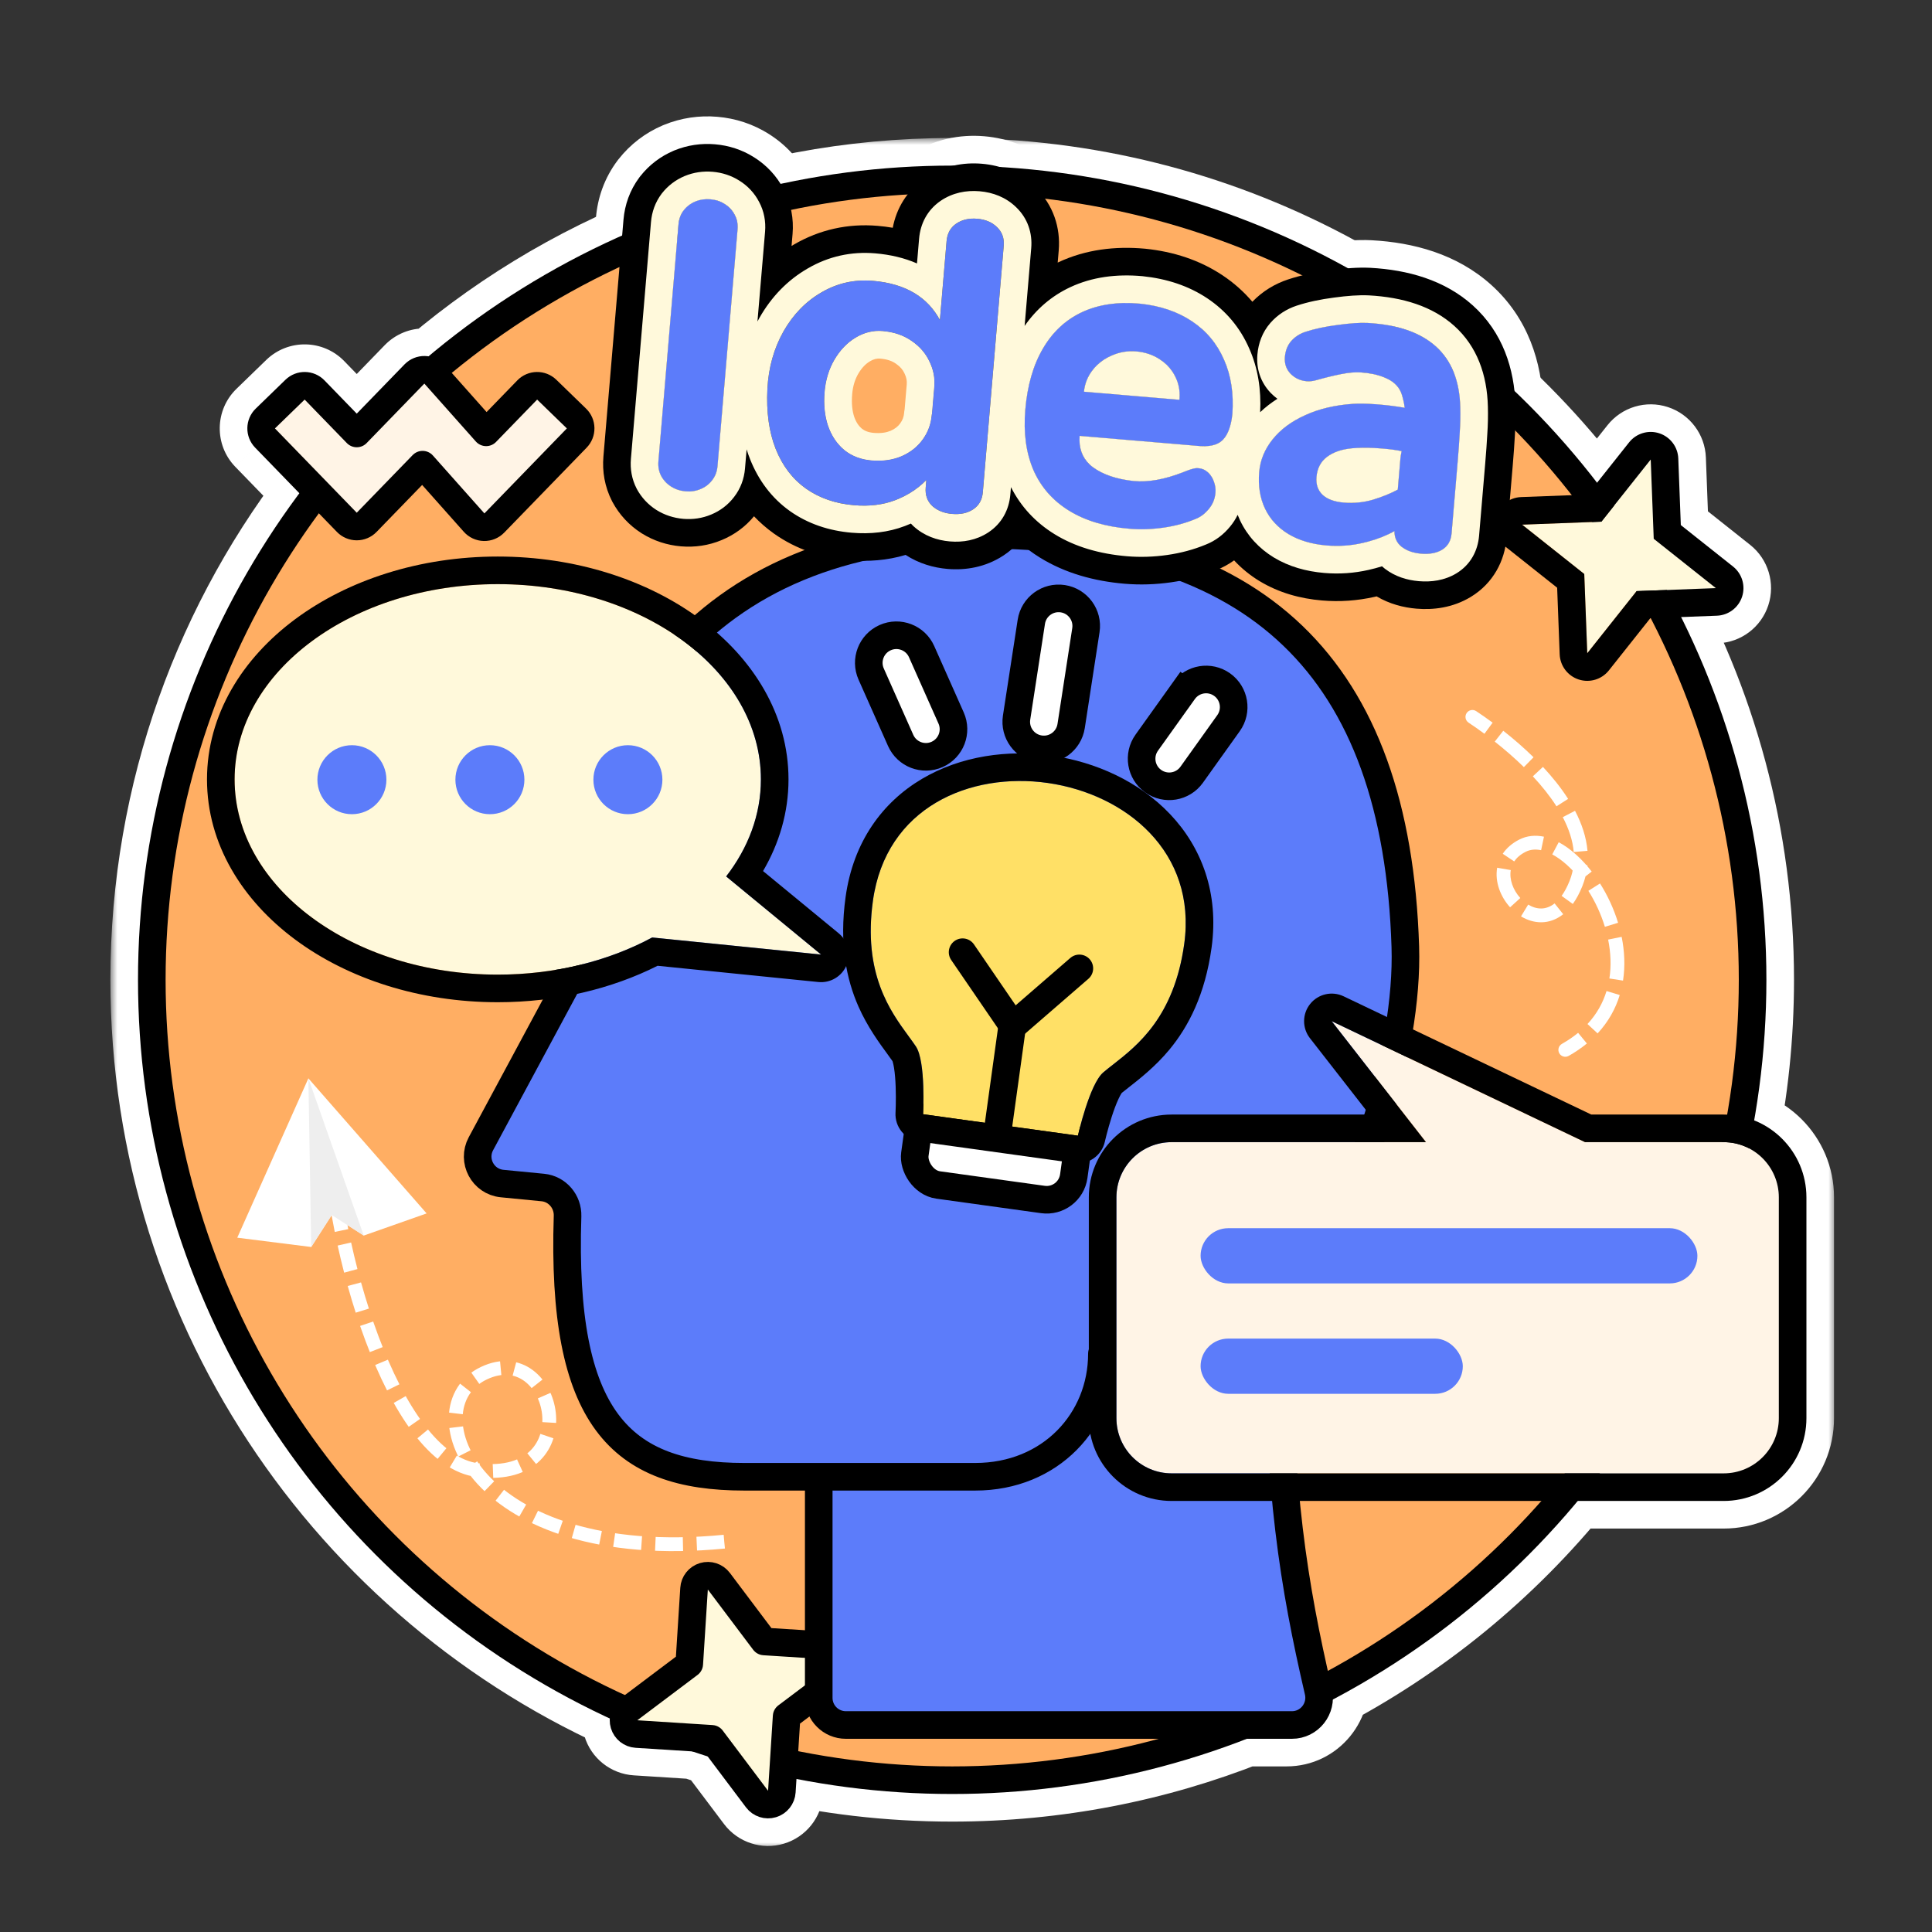 <svg width="140" height="140" viewBox="0 0 140 140" fill="none" xmlns="http://www.w3.org/2000/svg">
<rect x="0" y="0" width="140" height="140" fill="#333333" stroke="none"/>
<mask id="path-1-outside-1_3614_2369" maskUnits="userSpaceOnUse" x="8" y="10" width="125" height="124" fill="black">
<rect fill="white" x="8" y="10" width="125" height="124"/>
<path fill-rule="evenodd" clip-rule="evenodd" d="M113.386 106.765C108.431 112.907 102.227 117.999 95.161 121.655C95.387 122.863 94.466 124 93.224 124H90.017C83.514 126.581 76.423 128 69 128C64.48 128 60.083 127.474 55.867 126.48L55.657 129.766L52.503 125.576C51.832 125.374 51.166 125.159 50.505 124.932L46.183 124.657L47.379 123.757C26.62 115.24 12 94.828 12 71C12 57.618 16.611 45.313 24.332 35.588L19.923 31.044L22.077 28.956L25.851 32.846L29.626 28.956L30.75 27.797L31.216 28.321C41.275 19.41 54.505 14 69 14C88.106 14 105.016 23.4 115.358 37.827L116.043 37.801L119.617 33.299L119.835 39.043L124.337 42.617L118.593 42.835L118.578 42.854C123.302 51.157 126 60.764 126 71C126 75.033 125.581 78.969 124.784 82.765H124.9C127.109 82.765 128.9 84.556 128.9 86.765V102.765C128.9 104.974 127.109 106.765 124.9 106.765H113.386Z"/>
</mask>
<path fill-rule="evenodd" clip-rule="evenodd" d="M113.386 106.765C108.431 112.907 102.227 117.999 95.161 121.655C95.387 122.863 94.466 124 93.224 124H90.017C83.514 126.581 76.423 128 69 128C64.48 128 60.083 127.474 55.867 126.48L55.657 129.766L52.503 125.576C51.832 125.374 51.166 125.159 50.505 124.932L46.183 124.657L47.379 123.757C26.62 115.24 12 94.828 12 71C12 57.618 16.611 45.313 24.332 35.588L19.923 31.044L22.077 28.956L25.851 32.846L29.626 28.956L30.75 27.797L31.216 28.321C41.275 19.41 54.505 14 69 14C88.106 14 105.016 23.4 115.358 37.827L116.043 37.801L119.617 33.299L119.835 39.043L124.337 42.617L118.593 42.835L118.578 42.854C123.302 51.157 126 60.764 126 71C126 75.033 125.581 78.969 124.784 82.765H124.9C127.109 82.765 128.9 84.556 128.9 86.765V102.765C128.9 104.974 127.109 106.765 124.9 106.765H113.386Z" fill="#FFF4E6"/>
<path d="M95.161 121.655L93.323 118.103C91.755 118.914 90.904 120.656 91.229 122.391L95.161 121.655ZM113.386 106.765V102.765C112.176 102.765 111.032 103.312 110.272 104.253L113.386 106.765ZM90.017 124V120C89.512 120 89.011 120.096 88.542 120.282L90.017 124ZM55.867 126.48L56.785 122.586C55.638 122.316 54.431 122.565 53.485 123.266C52.538 123.967 51.949 125.05 51.875 126.226L55.867 126.48ZM55.657 129.766L52.462 132.172C53.468 133.509 55.201 134.078 56.804 133.598C58.408 133.118 59.543 131.691 59.649 130.02L55.657 129.766ZM52.503 125.576L55.699 123.171C55.188 122.491 54.473 121.993 53.659 121.747L52.503 125.576ZM50.505 124.932L51.802 121.149C51.465 121.033 51.114 120.963 50.759 120.94L50.505 124.932ZM46.183 124.657L43.777 121.462C42.44 122.468 41.871 124.201 42.351 125.804C42.831 127.408 44.258 128.543 45.929 128.649L46.183 124.657ZM47.379 123.757L49.785 126.952C50.934 126.087 51.53 124.672 51.347 123.246C51.163 121.82 50.228 120.602 48.898 120.056L47.379 123.757ZM24.332 35.588L27.465 38.075C28.714 36.501 28.602 34.245 27.203 32.803L24.332 35.588ZM19.923 31.044L17.138 28.174C15.553 29.712 15.514 32.244 17.053 33.83L19.923 31.044ZM22.077 28.956L24.947 26.17C23.409 24.585 20.877 24.546 19.291 26.085L22.077 28.956ZM25.851 32.846L22.98 35.631C23.733 36.408 24.769 36.846 25.851 36.846C26.933 36.846 27.969 36.408 28.722 35.631L25.851 32.846ZM29.626 28.956L32.496 31.741L29.626 28.956ZM30.75 27.797L33.739 25.138C33 24.308 31.948 23.822 30.837 23.798C29.725 23.773 28.653 24.213 27.879 25.011L30.75 27.797ZM31.216 28.321L28.227 30.98C29.694 32.628 32.218 32.778 33.869 31.315L31.216 28.321ZM115.358 37.827L112.107 40.158C112.89 41.249 114.167 41.875 115.51 41.824L115.358 37.827ZM116.043 37.801L116.195 41.798C117.361 41.754 118.45 41.203 119.176 40.288L116.043 37.801ZM119.617 33.299L123.614 33.148C123.551 31.475 122.453 30.019 120.862 29.498C119.271 28.977 117.525 29.501 116.484 30.812L119.617 33.299ZM119.835 39.043L115.838 39.195C115.882 40.361 116.433 41.45 117.348 42.176L119.835 39.043ZM124.337 42.617L124.489 46.614C126.161 46.551 127.617 45.453 128.138 43.862C128.659 42.272 128.135 40.525 126.824 39.484L124.337 42.617ZM118.593 42.835L118.441 38.838C117.275 38.882 116.186 39.434 115.46 40.348L118.593 42.835ZM118.578 42.854L115.445 40.367C114.43 41.646 114.294 43.413 115.101 44.832L118.578 42.854ZM124.784 82.765L120.87 81.944C120.622 83.123 120.92 84.351 121.679 85.286C122.439 86.222 123.579 86.765 124.784 86.765V82.765ZM96.999 125.208C104.562 121.294 111.199 115.846 116.499 109.277L110.272 104.253C105.663 109.967 99.892 114.703 93.323 118.103L96.999 125.208ZM93.224 128C97.016 128 99.771 124.544 99.093 120.919L91.229 122.391C91.003 121.183 91.916 120 93.224 120V128ZM90.017 128H93.224V120H90.017V128ZM69 132C76.936 132 84.528 130.482 91.493 127.718L88.542 120.282C82.5 122.68 75.909 124 69 124V132ZM54.948 130.373C59.463 131.438 64.169 132 69 132V124C64.791 124 60.702 123.51 56.785 122.586L54.948 130.373ZM59.649 130.02L59.858 126.734L51.875 126.226L51.665 129.512L59.649 130.02ZM49.307 127.982L52.462 132.172L58.853 127.361L55.699 123.171L49.307 127.982ZM49.208 128.716C49.915 128.959 50.628 129.189 51.347 129.406L53.659 121.747C53.035 121.559 52.416 121.359 51.802 121.149L49.208 128.716ZM45.929 128.649L50.251 128.924L50.759 120.94L46.437 120.665L45.929 128.649ZM44.974 120.561L43.777 121.462L48.588 127.853L49.785 126.952L44.974 120.561ZM8 71C8 96.506 23.653 118.346 45.861 127.457L48.898 120.056C29.588 112.134 16 93.149 16 71H8ZM21.199 33.101C12.937 43.508 8 56.683 8 71H16C16 58.553 20.286 47.118 27.465 38.075L21.199 33.101ZM27.203 32.803L22.794 28.259L17.053 33.83L21.461 38.373L27.203 32.803ZM22.709 33.915L24.862 31.826L19.291 26.085L17.138 28.174L22.709 33.915ZM19.206 31.741L22.98 35.631L28.722 30.061L24.947 26.17L19.206 31.741ZM28.722 35.631L32.496 31.741L26.755 26.17L22.98 30.061L28.722 35.631ZM32.496 31.741L33.621 30.582L27.879 25.011L26.755 26.17L32.496 31.741ZM27.761 30.455L28.227 30.98L34.205 25.663L33.739 25.138L27.761 30.455ZM69 10C53.491 10 39.325 15.793 28.564 25.327L33.869 31.315C43.224 23.027 55.52 18 69 18V10ZM118.609 35.497C107.548 20.067 89.45 10 69 10V18C86.762 18 102.484 26.733 112.107 40.158L118.609 35.497ZM115.892 33.804L115.207 33.83L115.51 41.824L116.195 41.798L115.892 33.804ZM116.484 30.812L112.91 35.314L119.176 40.288L122.75 35.786L116.484 30.812ZM123.832 38.892L123.614 33.148L115.62 33.45L115.838 39.195L123.832 38.892ZM126.824 39.484L122.322 35.91L117.348 42.176L121.85 45.75L126.824 39.484ZM118.744 46.832L124.489 46.614L124.186 38.62L118.441 38.838L118.744 46.832ZM121.711 45.341L121.726 45.322L115.46 40.348L115.445 40.367L121.711 45.341ZM130 71C130 60.052 127.112 49.766 122.054 40.876L115.101 44.832C119.491 52.549 122 61.475 122 71H130ZM128.699 83.587C129.552 79.522 130 75.311 130 71H122C122 74.756 121.61 78.416 120.87 81.944L128.699 83.587ZM124.9 78.765H124.784V86.765H124.9V78.765ZM132.9 86.765C132.9 82.347 129.318 78.765 124.9 78.765V86.765H132.9ZM132.9 102.765V86.765H124.9V102.765H132.9ZM124.9 110.765C129.318 110.765 132.9 107.183 132.9 102.765H124.9V110.765ZM113.386 110.765H124.9V102.765H113.386V110.765Z" fill="white" mask="url(#path-1-outside-1_3614_2369)"/>
<path d="M49.682 35.604C49.295 35.571 48.943 35.456 48.627 35.258C48.32 35.06 48.08 34.802 47.907 34.483C47.744 34.164 47.678 33.811 47.711 33.424L49.166 16.259C49.199 15.871 49.322 15.534 49.537 15.248C49.761 14.962 50.041 14.748 50.377 14.605C50.722 14.463 51.088 14.408 51.476 14.441C51.863 14.474 52.21 14.589 52.517 14.787C52.834 14.985 53.073 15.243 53.237 15.561C53.41 15.88 53.48 16.234 53.447 16.621L51.992 33.787C51.959 34.174 51.831 34.511 51.607 34.796C51.392 35.083 51.112 35.297 50.767 35.439C50.431 35.582 50.07 35.637 49.682 35.604ZM70.815 15.852C71.41 15.902 71.888 16.105 72.248 16.459C72.618 16.814 72.779 17.265 72.733 17.813L71.219 35.673C71.173 36.221 70.938 36.634 70.515 36.913C70.102 37.182 69.598 37.292 69.002 37.241C68.407 37.191 67.924 36.998 67.552 36.661C67.191 36.317 67.034 35.87 67.081 35.322L67.126 34.784C66.501 35.425 65.746 35.913 64.861 36.248C63.985 36.583 62.995 36.703 61.889 36.61C60.538 36.495 59.373 36.092 58.394 35.4C57.425 34.709 56.697 33.752 56.21 32.531C55.724 31.3 55.524 29.846 55.609 28.169C55.691 26.634 56.08 25.248 56.775 24.013C57.479 22.778 58.401 21.833 59.542 21.178C60.683 20.513 61.92 20.238 63.253 20.35C65.577 20.547 67.196 21.494 68.109 23.189L68.594 17.462C68.641 16.914 68.871 16.496 69.286 16.208C69.71 15.92 70.22 15.801 70.815 15.852ZM67.51 30.091C67.514 30.044 67.521 30.011 67.532 29.993L67.699 28.022C67.752 27.399 67.637 26.794 67.353 26.209C67.08 25.614 66.651 25.116 66.066 24.715C65.483 24.304 64.78 24.063 63.958 23.994C63.277 23.936 62.626 24.095 62.004 24.47C61.392 24.837 60.881 25.37 60.47 26.068C60.069 26.757 59.832 27.532 59.759 28.392C59.681 29.308 59.764 30.129 60.007 30.854C60.26 31.58 60.652 32.165 61.186 32.61C61.729 33.046 62.384 33.297 63.149 33.362C63.953 33.43 64.675 33.329 65.316 33.06C65.959 32.781 66.468 32.382 66.846 31.862C67.233 31.333 67.454 30.743 67.51 30.091ZM81.831 38.314C80.093 38.167 78.635 37.729 77.46 37.001C76.284 36.274 75.425 35.292 74.883 34.056C74.35 32.812 74.155 31.358 74.296 29.695C74.445 27.937 74.87 26.46 75.571 25.263C76.273 24.057 77.218 23.176 78.407 22.62C79.597 22.064 80.994 21.859 82.6 22.004C84.072 22.157 85.33 22.583 86.375 23.281C87.42 23.978 88.193 24.905 88.695 26.061C89.206 27.209 89.409 28.52 89.303 29.996C89.212 30.854 88.988 31.473 88.632 31.852C88.276 32.231 87.697 32.387 86.894 32.319L78.233 31.585C78.159 32.568 78.485 33.329 79.21 33.866C79.936 34.394 80.917 34.725 82.153 34.858C83.201 34.956 84.394 34.743 85.733 34.219C86.138 34.053 86.426 33.959 86.6 33.936C86.658 33.922 86.749 33.92 86.871 33.93C87.117 33.951 87.337 34.05 87.531 34.229C87.726 34.407 87.869 34.629 87.96 34.893C88.062 35.159 88.101 35.429 88.077 35.703C88.039 36.156 87.877 36.552 87.591 36.889C87.315 37.227 86.995 37.467 86.631 37.607C85.911 37.908 85.132 38.118 84.293 38.237C83.455 38.357 82.635 38.382 81.831 38.314ZM85.464 28.971C85.525 28.367 85.425 27.807 85.164 27.29C84.913 26.773 84.539 26.356 84.042 26.038C83.547 25.711 82.978 25.52 82.335 25.465C81.721 25.413 81.132 25.511 80.568 25.758C80.006 25.996 79.543 26.347 79.18 26.811C78.817 27.275 78.606 27.8 78.547 28.385L85.464 28.971ZM105.818 29.525C105.834 30.126 105.821 30.73 105.779 31.335C105.747 31.932 105.698 32.632 105.63 33.435L105.188 38.652C105.142 39.19 104.913 39.585 104.502 39.836C104.101 40.078 103.593 40.173 102.979 40.12C102.412 40.072 101.945 39.909 101.578 39.631C101.221 39.353 101.044 38.971 101.047 38.486C100.368 38.867 99.596 39.153 98.733 39.347C97.879 39.541 97.012 39.601 96.134 39.526C95.047 39.434 94.119 39.156 93.349 38.691C92.589 38.226 92.027 37.612 91.663 36.849C91.301 36.076 91.161 35.198 91.244 34.215C91.318 33.346 91.642 32.555 92.216 31.842C92.791 31.12 93.579 30.534 94.578 30.086C95.578 29.628 96.729 29.355 98.031 29.265C98.538 29.232 99.175 29.248 99.94 29.313C100.545 29.364 101.129 29.437 101.692 29.533C101.739 29.537 101.772 29.544 101.79 29.555C101.763 29.305 101.699 29 101.596 28.639C101.441 28.112 101.089 27.716 100.54 27.451C99.992 27.185 99.339 27.03 98.581 26.985C98.193 26.961 97.728 27.003 97.186 27.109C96.644 27.216 96.036 27.364 95.364 27.554C95.13 27.62 94.904 27.644 94.687 27.625C94.224 27.586 93.834 27.406 93.519 27.084C93.204 26.753 93.067 26.346 93.108 25.864C93.148 25.401 93.299 25.019 93.562 24.718C93.836 24.408 94.179 24.185 94.59 24.048C95.256 23.829 96.036 23.662 96.931 23.547C97.836 23.424 98.554 23.375 99.085 23.401C101.264 23.519 102.919 24.088 104.051 25.107C105.183 26.126 105.772 27.599 105.818 29.525ZM95.397 34.567C95.352 35.106 95.501 35.537 95.845 35.861C96.189 36.176 96.697 36.362 97.368 36.419C98.095 36.48 98.801 36.411 99.484 36.212C100.168 36.004 100.769 35.76 101.288 35.48L101.476 33.255C101.489 33.104 101.519 32.916 101.567 32.691C101.202 32.613 100.741 32.55 100.184 32.503C99.343 32.431 98.601 32.426 97.958 32.486C97.219 32.556 96.621 32.762 96.164 33.104C95.707 33.446 95.451 33.934 95.397 34.567Z" fill="#EB7100"/>
<path d="M48.627 35.258L45.382 40.304L45.412 40.324L45.442 40.342L48.627 35.258ZM47.907 34.483L42.569 37.222L42.599 37.281L42.631 37.339L47.907 34.483ZM49.537 15.248L44.817 11.544L44.776 11.596L44.736 11.649L49.537 15.248ZM50.377 14.605L48.093 9.057L48.06 9.07L48.027 9.084L50.377 14.605ZM52.517 14.787L49.272 19.833L49.302 19.852L49.332 19.872L52.517 14.787ZM53.237 15.561L47.898 18.3L47.929 18.359L47.96 18.418L53.237 15.561ZM51.607 34.796L46.886 31.092L46.845 31.145L46.805 31.198L51.607 34.796ZM50.767 35.439L48.483 29.89L48.45 29.904L48.417 29.918L50.767 35.439ZM50.189 29.625C50.712 29.67 51.285 29.843 51.812 30.172L45.442 40.342C46.601 41.069 47.878 41.472 49.176 41.583L50.189 29.625ZM51.872 30.211C52.411 30.558 52.872 31.051 53.183 31.626L42.631 37.339C43.288 38.553 44.228 39.563 45.382 40.304L51.872 30.211ZM53.245 31.744C53.64 32.512 53.743 33.298 53.69 33.931L41.733 32.917C41.614 34.325 41.848 35.817 42.569 37.222L53.245 31.744ZM53.69 33.931L55.145 16.765L43.187 15.752L41.733 32.917L53.69 33.931ZM55.145 16.765C55.091 17.398 54.856 18.155 54.339 18.846L44.736 11.649C43.789 12.913 43.307 14.345 43.187 15.752L55.145 16.765ZM54.258 18.952C53.854 19.466 53.316 19.875 52.726 20.126L48.027 9.084C46.766 9.621 45.669 10.458 44.817 11.544L54.258 18.952ZM52.661 20.154C52.086 20.39 51.492 20.464 50.969 20.42L51.982 8.463C50.685 8.353 49.358 8.536 48.093 9.057L52.661 20.154ZM50.969 20.42C50.447 20.376 49.842 20.2 49.272 19.833L55.762 9.74C54.578 8.978 53.279 8.573 51.982 8.463L50.969 20.42ZM49.332 19.872C48.774 19.522 48.25 18.986 47.898 18.3L58.575 12.822C57.897 11.5 56.893 10.448 55.702 9.702L49.332 19.872ZM47.96 18.418C47.536 17.634 47.41 16.806 47.468 16.115L59.425 17.128C59.55 15.662 59.283 14.127 58.513 12.705L47.96 18.418ZM47.468 16.115L46.013 33.28L57.971 34.293L59.425 17.128L47.468 16.115ZM46.013 33.28C46.072 32.589 46.336 31.793 46.886 31.092L56.327 38.5C57.325 37.228 57.846 35.759 57.971 34.293L46.013 33.28ZM46.805 31.198C47.267 30.581 47.874 30.141 48.483 29.89L53.051 40.987C54.35 40.452 55.517 39.584 56.408 38.395L46.805 31.198ZM48.417 29.918C49.041 29.653 49.667 29.581 50.189 29.625L49.176 41.583C50.472 41.692 51.821 41.511 53.117 40.96L48.417 29.918ZM72.248 16.459L68.042 20.737L68.067 20.762L68.093 20.787L72.248 16.459ZM70.515 36.913L73.794 41.937L73.802 41.932L73.81 41.927L70.515 36.913ZM67.552 36.661L63.409 41.001L63.467 41.056L63.526 41.11L67.552 36.661ZM67.126 34.784L73.105 35.29L74.519 18.601L62.829 30.596L67.126 34.784ZM64.861 36.248L62.74 30.635L62.728 30.64L62.716 30.644L64.861 36.248ZM58.394 35.4L54.91 40.285L54.92 40.292L54.93 40.299L58.394 35.4ZM56.21 32.531L50.629 34.734L50.633 34.742L50.636 34.751L56.21 32.531ZM55.609 28.169L49.618 27.846L49.617 27.856L49.617 27.865L55.609 28.169ZM56.775 24.013L51.563 21.04L51.554 21.056L51.545 21.072L56.775 24.013ZM59.542 21.178L62.531 26.381L62.546 26.372L62.562 26.363L59.542 21.178ZM68.109 23.189L62.826 26.033L72.385 43.787L74.087 23.696L68.109 23.189ZM69.286 16.208L65.918 11.242L65.888 11.262L65.859 11.282L69.286 16.208ZM67.532 29.993L72.653 33.12L73.391 31.911L73.511 30.499L67.532 29.993ZM67.353 26.209L61.902 28.715L61.927 28.769L61.953 28.823L67.353 26.209ZM66.066 24.715L62.612 29.62L62.64 29.64L62.669 29.66L66.066 24.715ZM62.004 24.47L65.091 29.616L65.098 29.611L65.106 29.606L62.004 24.47ZM60.47 26.068L55.3 23.022L55.292 23.036L55.283 23.051L60.47 26.068ZM60.007 30.854L54.318 32.762L54.329 32.794L54.34 32.826L60.007 30.854ZM61.186 32.61L57.342 37.217L57.386 37.254L57.43 37.289L61.186 32.61ZM65.316 33.06L67.638 38.592L67.672 38.578L67.705 38.564L65.316 33.06ZM66.846 31.862L62.006 28.315L61.997 28.327L61.989 28.339L66.846 31.862ZM70.308 21.83C69.776 21.785 68.855 21.536 68.042 20.737L76.454 12.18C74.921 10.673 73.044 10.019 71.322 9.873L70.308 21.83ZM68.093 20.787C67.655 20.366 67.251 19.793 66.998 19.085C66.749 18.391 66.716 17.764 66.754 17.306L78.712 18.32C78.898 16.119 78.185 13.841 76.404 12.131L68.093 20.787ZM66.754 17.306L65.241 35.166L77.198 36.18L78.712 18.32L66.754 17.306ZM65.241 35.166C65.279 34.711 65.418 34.087 65.793 33.429C66.175 32.756 66.692 32.245 67.219 31.898L73.81 41.927C75.918 40.541 77.011 38.382 77.198 36.18L65.241 35.166ZM67.236 31.888C68.165 31.282 69.061 31.225 69.509 31.263L68.496 43.22C70.134 43.359 72.039 43.083 73.794 41.937L67.236 31.888ZM69.509 31.263C69.962 31.301 70.798 31.506 71.579 32.213L63.526 41.11C65.049 42.489 66.852 43.081 68.496 43.22L69.509 31.263ZM71.696 32.322C72.159 32.765 72.57 33.358 72.823 34.074C73.069 34.772 73.096 35.393 73.059 35.829L61.102 34.816C60.92 36.963 61.589 39.263 63.409 41.001L71.696 32.322ZM73.059 35.829L73.105 35.29L61.148 34.277L61.102 34.816L73.059 35.829ZM62.829 30.596C62.829 30.596 62.831 30.595 62.833 30.593C62.835 30.591 62.836 30.59 62.834 30.592C62.832 30.593 62.805 30.61 62.74 30.635L66.981 41.861C68.64 41.234 70.151 40.276 71.423 38.971L62.829 30.596ZM62.716 30.644C62.764 30.626 62.776 30.629 62.736 30.634C62.692 30.639 62.583 30.647 62.396 30.631L61.382 42.588C63.225 42.745 65.144 42.564 67.005 41.851L62.716 30.644ZM62.396 30.631C62.167 30.612 62.032 30.575 61.964 30.552C61.901 30.53 61.873 30.511 61.858 30.501L54.93 40.299C56.891 41.685 59.109 42.396 61.382 42.588L62.396 30.631ZM61.878 30.515C61.88 30.516 61.885 30.521 61.891 30.527C61.898 30.533 61.899 30.535 61.895 30.53C61.89 30.523 61.845 30.463 61.784 30.31L50.636 34.751C51.503 36.928 52.906 38.856 54.91 40.285L61.878 30.515ZM61.791 30.328C61.692 30.078 61.548 29.517 61.601 28.472L49.617 27.865C49.499 30.175 49.756 32.522 50.629 34.734L61.791 30.328ZM61.6 28.491C61.638 27.796 61.799 27.32 62.005 26.954L51.545 21.072C50.361 23.177 49.745 25.471 49.618 27.846L61.6 28.491ZM61.987 26.986C62.206 26.602 62.391 26.461 62.531 26.381L56.553 15.976C54.412 17.206 52.752 18.955 51.563 21.04L61.987 26.986ZM62.562 26.363C62.595 26.343 62.615 26.335 62.623 26.332C62.627 26.33 62.629 26.329 62.63 26.329C62.631 26.329 62.632 26.329 62.632 26.329C62.632 26.329 62.633 26.328 62.636 26.328C62.639 26.328 62.643 26.327 62.651 26.327C62.666 26.326 62.696 26.325 62.746 26.329L63.759 14.372C61.214 14.156 58.744 14.7 56.523 15.993L62.562 26.363ZM62.746 26.329C63.231 26.37 63.308 26.461 63.182 26.388C63.119 26.351 63.038 26.291 62.96 26.209C62.883 26.129 62.841 26.061 62.826 26.033L73.392 20.345C71.306 16.47 67.612 14.698 63.759 14.372L62.746 26.329ZM74.087 23.696L74.573 17.969L62.615 16.956L62.13 22.682L74.087 23.696ZM74.573 17.969C74.535 18.407 74.404 19.003 74.056 19.634C73.701 20.279 73.217 20.782 72.712 21.133L65.859 11.282C63.837 12.689 62.797 14.808 62.615 16.956L74.573 17.969ZM72.654 21.173C72.243 21.452 71.793 21.643 71.346 21.747C70.91 21.848 70.549 21.851 70.308 21.83L71.322 9.873C69.595 9.727 67.662 10.059 65.918 11.242L72.654 21.173ZM73.488 30.597C73.475 30.751 73.445 31.03 73.365 31.378C73.298 31.669 73.12 32.354 72.653 33.12L62.411 26.866C61.603 28.189 61.539 29.484 61.531 29.584L73.488 30.597ZM73.511 30.499L73.678 28.529L61.721 27.516L61.554 29.486L73.511 30.499ZM73.678 28.529C73.825 26.789 73.487 25.109 72.754 23.594L61.953 28.823C61.879 28.67 61.805 28.468 61.758 28.225C61.712 27.981 61.702 27.74 61.721 27.516L73.678 28.529ZM72.804 23.702C72.041 22.042 70.863 20.73 69.464 19.77L62.669 29.66C62.569 29.591 62.428 29.477 62.281 29.305C62.131 29.131 62.001 28.93 61.902 28.715L72.804 23.702ZM69.521 19.809C67.94 18.695 66.18 18.16 64.464 18.015L63.451 29.972C63.426 29.97 63.32 29.958 63.16 29.903C62.995 29.847 62.804 29.755 62.612 29.62L69.521 19.809ZM64.464 18.015C62.439 17.843 60.534 18.349 58.902 19.334L65.106 29.606C64.939 29.707 64.695 29.822 64.382 29.898C64.065 29.976 63.745 29.997 63.451 29.972L64.464 18.015ZM58.917 19.325C57.337 20.274 56.15 21.58 55.3 23.022L65.639 29.114C65.631 29.128 65.585 29.201 65.489 29.302C65.39 29.405 65.256 29.516 65.091 29.616L58.917 19.325ZM55.283 23.051C54.4 24.569 53.922 26.214 53.78 27.885L65.737 28.898C65.74 28.864 65.742 28.876 65.729 28.921C65.715 28.967 65.691 29.025 65.656 29.085L55.283 23.051ZM53.78 27.885C53.647 29.455 53.767 31.119 54.318 32.762L65.695 28.946C65.727 29.039 65.732 29.094 65.732 29.093C65.732 29.09 65.726 29.029 65.737 28.898L53.78 27.885ZM54.34 32.826C54.911 34.467 55.887 36.003 57.342 37.217L65.029 28.003C65.207 28.151 65.356 28.32 65.472 28.493C65.587 28.663 65.646 28.803 65.674 28.882L54.34 32.826ZM57.43 37.289C58.998 38.547 60.816 39.185 62.643 39.34L63.656 27.383C63.781 27.394 63.983 27.427 64.23 27.522C64.481 27.618 64.725 27.757 64.941 27.931L57.43 37.289ZM62.643 39.34C64.257 39.477 65.972 39.292 67.638 38.592L62.994 27.527C63.175 27.452 63.338 27.412 63.466 27.395C63.59 27.377 63.659 27.383 63.656 27.383L62.643 39.34ZM67.705 38.564C69.241 37.897 70.639 36.851 71.703 35.385L61.989 28.339C62.13 28.144 62.299 27.97 62.48 27.828C62.658 27.689 62.818 27.604 62.928 27.556L67.705 38.564ZM71.685 35.408C72.723 33.992 73.34 32.35 73.488 30.597L61.531 29.584C61.548 29.384 61.595 29.154 61.684 28.916C61.773 28.678 61.888 28.476 62.006 28.315L71.685 35.408ZM74.883 34.056L69.366 36.416L69.377 36.442L69.389 36.468L74.883 34.056ZM75.571 25.263L80.748 28.296L80.753 28.288L80.757 28.28L75.571 25.263ZM82.6 22.004L83.221 16.037L83.181 16.032L83.141 16.029L82.6 22.004ZM86.375 23.281L83.043 28.271L86.375 23.281ZM88.695 26.061L83.19 28.45L83.203 28.478L83.215 28.506L88.695 26.061ZM89.303 29.996L95.269 30.634L95.28 30.53L95.288 30.426L89.303 29.996ZM78.233 31.585L78.74 25.606L72.703 25.095L72.25 31.136L78.233 31.585ZM79.21 33.866L75.639 38.687L75.66 38.703L75.682 38.719L79.21 33.866ZM82.153 34.858L81.51 40.823L81.551 40.828L81.592 40.832L82.153 34.858ZM85.733 34.219L87.921 39.806L87.965 39.789L88.008 39.771L85.733 34.219ZM86.6 33.936L87.402 39.882L87.709 39.84L88.01 39.768L86.6 33.936ZM87.531 34.229L83.475 38.65L87.531 34.229ZM87.96 34.893L82.291 36.858L82.321 36.945L82.354 37.03L87.96 34.893ZM87.591 36.889L83.011 33.013L82.977 33.054L82.943 33.095L87.591 36.889ZM86.631 37.607L84.471 32.01L84.395 32.039L84.32 32.07L86.631 37.607ZM85.464 28.971L84.957 34.95L90.843 35.449L91.434 29.571L85.464 28.971ZM85.164 27.29L79.769 29.916L79.788 29.954L79.807 29.991L85.164 27.29ZM84.042 26.038L80.735 31.044L80.77 31.067L80.806 31.09L84.042 26.038ZM80.568 25.758L82.905 31.285L82.942 31.269L82.98 31.252L80.568 25.758ZM78.547 28.385L72.577 27.782L71.965 33.849L78.04 34.364L78.547 28.385ZM82.338 32.336C81.3 32.248 80.809 32.018 80.618 31.9L74.302 42.103C76.462 43.441 78.886 44.086 81.325 44.293L82.338 32.336ZM80.618 31.9C80.507 31.831 80.463 31.784 80.449 31.768C80.436 31.753 80.411 31.722 80.377 31.644L69.389 36.468C70.432 38.845 72.12 40.752 74.302 42.103L80.618 31.9ZM80.399 31.697C80.333 31.543 80.197 31.111 80.274 30.202L68.317 29.188C68.112 31.605 68.368 34.081 69.366 36.416L80.399 31.697ZM80.274 30.202C80.368 29.101 80.605 28.541 80.748 28.296L70.394 22.231C69.135 24.38 68.522 26.774 68.317 29.188L80.274 30.202ZM80.757 28.28C80.835 28.145 80.888 28.096 80.897 28.087C80.904 28.081 80.913 28.072 80.948 28.055L75.867 17.184C73.498 18.291 71.66 20.053 70.385 22.246L80.757 28.28ZM80.948 28.055C80.979 28.041 81.27 27.908 82.058 27.98L83.141 16.029C80.719 15.809 78.214 16.087 75.867 17.184L80.948 28.055ZM81.978 27.972C82.653 28.042 82.941 28.203 83.043 28.271L89.707 18.291C87.718 16.963 85.49 16.273 83.221 16.037L81.978 27.972ZM83.043 28.271C83.107 28.314 83.127 28.338 83.131 28.343C83.135 28.347 83.157 28.374 83.19 28.45L94.199 23.673C93.24 21.462 91.714 19.631 89.707 18.291L83.043 28.271ZM83.215 28.506C83.259 28.604 83.367 28.9 83.319 29.566L95.288 30.426C95.452 28.14 95.154 25.814 94.174 23.617L83.215 28.506ZM83.337 29.358C83.328 29.448 83.331 29.322 83.424 29.063C83.519 28.802 83.749 28.288 84.257 27.747L93.007 35.958C94.676 34.179 95.122 32.008 95.269 30.634L83.337 29.358ZM84.257 27.747C85.721 26.187 87.395 26.34 87.4 26.34L86.387 38.297C87.999 38.434 90.832 38.276 93.007 35.958L84.257 27.747ZM87.4 26.34L78.74 25.606L77.726 37.563L86.387 38.297L87.4 26.34ZM72.25 31.136C72.039 33.946 73.083 36.794 75.639 38.687L82.782 29.045C83.193 29.35 83.644 29.845 83.937 30.53C84.22 31.191 84.238 31.748 84.216 32.034L72.25 31.136ZM75.682 38.719C77.521 40.056 79.614 40.619 81.51 40.823L82.796 28.892C82.665 28.878 82.569 28.862 82.503 28.848C82.47 28.841 82.446 28.835 82.43 28.831C82.414 28.827 82.407 28.824 82.407 28.824C82.407 28.824 82.44 28.835 82.499 28.865C82.557 28.894 82.641 28.942 82.738 29.013L75.682 38.719ZM81.592 40.832C83.852 41.044 86.012 40.554 87.921 39.806L83.546 28.632C82.777 28.933 82.55 28.869 82.713 28.884L81.592 40.832ZM88.008 39.771C88.128 39.722 88.158 39.714 88.119 39.727C88.097 39.734 88.031 39.755 87.931 39.78C87.839 39.804 87.653 39.848 87.402 39.882L85.797 27.989C84.775 28.128 83.839 28.511 83.459 28.667L88.008 39.771ZM88.01 39.768C87.461 39.9 87.026 39.919 86.833 39.922C86.609 39.927 86.443 39.915 86.365 39.909L87.378 27.951C87.142 27.932 86.24 27.85 85.19 28.104L88.01 39.768ZM86.365 39.909C85.193 39.809 84.186 39.303 83.475 38.65L91.588 29.808C90.488 28.798 89.041 28.093 87.378 27.951L86.365 39.909ZM83.475 38.65C82.89 38.113 82.504 37.472 82.291 36.858L93.629 32.928C93.233 31.785 92.561 30.701 91.588 29.808L83.475 38.65ZM82.354 37.03C82.145 36.483 82.043 35.85 82.099 35.196L94.056 36.209C94.158 35.007 93.978 33.835 93.567 32.756L82.354 37.03ZM82.099 35.196C82.162 34.448 82.467 33.656 83.011 33.013L92.171 40.765C93.287 39.447 93.916 37.864 94.056 36.209L82.099 35.196ZM82.943 33.095C83.246 32.724 83.752 32.287 84.471 32.01L88.791 43.205C90.239 42.647 91.385 41.731 92.239 40.683L82.943 33.095ZM84.32 32.07C84.107 32.159 83.825 32.243 83.448 32.297L85.139 44.177C86.439 43.992 87.715 43.657 88.942 43.144L84.32 32.07ZM83.448 32.297C83.035 32.356 82.668 32.364 82.338 32.336L81.325 44.293C82.601 44.401 83.876 44.357 85.139 44.177L83.448 32.297ZM91.434 29.571C91.603 27.888 91.322 26.175 90.521 24.588L79.807 29.991C79.68 29.739 79.582 29.454 79.528 29.152C79.474 28.851 79.473 28.584 79.494 28.371L91.434 29.571ZM90.559 24.663C89.811 23.128 88.678 21.882 87.279 20.986L80.806 31.09C80.622 30.973 80.42 30.81 80.227 30.594C80.034 30.378 79.881 30.145 79.769 29.916L90.559 24.663ZM87.35 21.032C85.946 20.105 84.397 19.619 82.842 19.487L81.828 31.444C81.558 31.421 81.147 31.317 80.735 31.044L87.35 21.032ZM82.842 19.487C81.231 19.35 79.639 19.613 78.157 20.264L82.98 31.252C82.819 31.323 82.627 31.383 82.414 31.419C82.201 31.454 82.001 31.459 81.828 31.444L82.842 19.487ZM78.232 20.232C76.766 20.851 75.468 21.817 74.453 23.115L83.907 30.507C83.618 30.876 83.246 31.14 82.905 31.285L78.232 20.232ZM74.453 23.115C73.394 24.47 72.751 26.067 72.577 27.782L84.517 28.988C84.492 29.235 84.43 29.51 84.316 29.792C84.203 30.074 84.058 30.314 83.907 30.507L74.453 23.115ZM78.04 34.364L84.957 34.95L85.971 22.993L79.054 22.406L78.04 34.364ZM105.818 29.525L99.82 29.669L99.82 29.682L105.818 29.525ZM105.779 31.335L99.793 30.922L99.79 30.97L99.787 31.018L105.779 31.335ZM104.502 39.836L107.601 44.973L107.612 44.967L107.623 44.96L104.502 39.836ZM101.578 39.631L97.895 44.367L97.922 44.388L97.949 44.408L101.578 39.631ZM101.047 38.486L107.047 38.524L107.112 28.217L98.117 33.251L101.047 38.486ZM98.733 39.347L97.422 33.492L97.412 33.494L97.403 33.496L98.733 39.347ZM93.349 38.691L90.222 43.811L90.234 43.819L90.246 43.826L93.349 38.691ZM91.663 36.849L86.232 39.398L86.239 39.413L86.246 39.428L91.663 36.849ZM92.216 31.842L96.888 35.607L96.899 35.593L96.91 35.58L92.216 31.842ZM94.578 30.086L97.034 35.56L97.055 35.551L97.075 35.542L94.578 30.086ZM98.031 29.265L97.64 23.278L97.63 23.279L97.619 23.279L98.031 29.265ZM101.692 29.533L100.69 35.448L100.936 35.49L101.185 35.511L101.692 29.533ZM101.79 29.555L98.663 34.676L109.036 41.01L107.756 28.924L101.79 29.555ZM101.596 28.639L107.367 26.997L107.36 26.971L107.352 26.945L101.596 28.639ZM98.581 26.985L98.221 32.974L98.224 32.974L98.581 26.985ZM95.364 27.554L96.988 33.33L96.998 33.328L95.364 27.554ZM93.519 27.084L89.168 31.216L89.201 31.25L89.234 31.284L93.519 27.084ZM93.562 24.718L89.065 20.746L89.056 20.757L89.046 20.768L93.562 24.718ZM94.59 24.048L92.711 18.35L92.701 18.354L94.59 24.048ZM96.931 23.547L97.693 29.499L97.716 29.495L97.74 29.492L96.931 23.547ZM99.085 23.401L99.409 17.41L99.394 17.409L99.378 17.408L99.085 23.401ZM104.051 25.107L100.036 29.566L104.051 25.107ZM95.845 35.861L91.728 40.226L91.763 40.259L91.798 40.291L95.845 35.861ZM99.484 36.212L101.163 41.973L101.198 41.962L101.234 41.952L99.484 36.212ZM101.288 35.48L104.135 40.761L106.992 39.221L107.266 35.987L101.288 35.48ZM101.567 32.691L107.436 33.936L108.677 28.085L102.83 26.826L101.567 32.691ZM97.958 32.486L97.403 26.511L97.395 26.512L97.387 26.513L97.958 32.486ZM99.82 29.682C99.831 30.091 99.822 30.504 99.793 30.922L111.765 31.748C111.82 30.955 111.837 30.162 111.816 29.369L99.82 29.682ZM99.787 31.018C99.76 31.535 99.715 32.169 99.651 32.929L111.608 33.942C111.68 33.096 111.735 32.33 111.771 31.652L99.787 31.018ZM99.651 32.929L99.209 38.145L111.166 39.158L111.608 33.942L99.651 32.929ZM99.209 38.145C99.247 37.695 99.386 37.041 99.79 36.345C100.206 35.625 100.78 35.077 101.38 34.712L107.623 44.96C109.886 43.581 110.982 41.336 111.166 39.158L99.209 38.145ZM101.403 34.698C102.381 34.108 103.234 34.121 103.485 34.142L102.472 46.099C103.951 46.224 105.82 46.047 107.601 44.973L101.403 34.698ZM103.485 34.142C103.785 34.167 104.476 34.297 105.208 34.853L97.949 44.408C99.414 45.521 101.039 45.978 102.472 46.099L103.485 34.142ZM105.261 34.894C105.778 35.296 106.276 35.87 106.62 36.61C106.957 37.337 107.05 38.017 107.047 38.524L95.047 38.449C95.034 40.643 95.947 42.852 97.895 44.367L105.261 34.894ZM98.117 33.251C98.008 33.311 97.794 33.408 97.422 33.492L100.044 45.202C101.398 44.898 102.727 44.422 103.977 43.722L98.117 33.251ZM97.403 33.496C97.155 33.552 96.908 33.57 96.64 33.548L95.627 45.505C97.116 45.631 98.602 45.529 100.063 45.197L97.403 33.496ZM96.64 33.548C96.459 33.532 96.368 33.508 96.347 33.501C96.329 33.496 96.373 33.507 96.452 33.555L90.246 43.826C91.956 44.859 93.814 45.351 95.627 45.505L96.64 33.548ZM96.476 33.57C96.543 33.611 96.658 33.694 96.784 33.831C96.911 33.97 97.011 34.123 97.081 34.27L86.246 39.428C87.138 41.3 88.523 42.774 90.222 43.811L96.476 33.57ZM97.095 34.3C97.163 34.444 97.197 34.574 97.212 34.667C97.226 34.757 97.218 34.782 97.223 34.722L85.266 33.708C85.108 35.575 85.357 37.532 86.232 39.398L97.095 34.3ZM97.223 34.722C97.209 34.882 97.169 35.064 97.095 35.244C97.022 35.422 96.939 35.543 96.888 35.607L87.544 28.077C86.258 29.673 85.445 31.587 85.266 33.708L97.223 34.722ZM96.91 35.58C96.883 35.613 96.86 35.638 96.842 35.655C96.824 35.672 96.815 35.679 96.818 35.676C96.824 35.672 96.886 35.627 97.034 35.56L92.122 24.612C90.411 25.379 88.796 26.505 87.523 28.104L96.91 35.58ZM97.075 35.542C97.308 35.435 97.731 35.3 98.443 35.251L97.619 23.279C95.728 23.409 93.849 23.821 92.081 24.631L97.075 35.542ZM98.422 35.252C98.521 35.246 98.832 35.24 99.433 35.291L100.447 23.334C99.517 23.255 98.556 23.218 97.64 23.278L98.422 35.252ZM99.433 35.291C99.883 35.329 100.301 35.383 100.69 35.448L102.693 23.617C101.956 23.492 101.207 23.399 100.447 23.334L99.433 35.291ZM101.185 35.511C101.032 35.498 100.752 35.468 100.405 35.388C100.113 35.321 99.428 35.143 98.663 34.676L104.917 24.434C103.594 23.627 102.298 23.562 102.198 23.554L101.185 35.511ZM107.756 28.924C107.681 28.209 107.523 27.544 107.367 26.997L95.825 30.281C95.846 30.355 95.853 30.386 95.851 30.38C95.85 30.376 95.847 30.358 95.842 30.328C95.837 30.298 95.83 30.25 95.823 30.187L107.756 28.924ZM107.352 26.945C106.663 24.607 105.04 22.962 103.153 22.049L97.927 32.852C97.596 32.691 97.151 32.406 96.729 31.931C96.297 31.444 96.003 30.886 95.84 30.334L107.352 26.945ZM103.153 22.049C101.748 21.37 100.293 21.076 98.938 20.995L98.224 32.974C98.384 32.984 98.235 33.001 97.927 32.852L103.153 22.049ZM98.942 20.996C97.883 20.932 96.881 21.055 96.031 21.221L98.341 32.997C98.442 32.977 98.484 32.974 98.474 32.975C98.468 32.975 98.444 32.977 98.403 32.978C98.362 32.979 98.301 32.979 98.221 32.974L98.942 20.996ZM96.031 21.221C95.292 21.366 94.521 21.557 93.73 21.781L96.998 33.328C97.552 33.171 97.996 33.065 98.341 32.997L96.031 21.221ZM93.739 21.779C94.118 21.672 94.616 21.598 95.193 21.647L94.18 33.604C95.192 33.69 96.141 33.569 96.988 33.33L93.739 21.779ZM95.193 21.647C95.602 21.682 96.079 21.789 96.572 22.018C97.067 22.247 97.48 22.554 97.804 22.884L89.234 31.284C90.589 32.666 92.334 33.448 94.18 33.604L95.193 21.647ZM97.87 22.952C98.274 23.378 98.639 23.939 98.867 24.616C99.092 25.285 99.127 25.898 99.087 26.371L87.13 25.358C86.954 27.433 87.597 29.561 89.168 31.216L97.87 22.952ZM99.087 26.371C99.036 26.969 98.788 27.857 98.079 28.668L89.046 20.768C87.81 22.181 87.259 23.833 87.13 25.358L99.087 26.371ZM98.06 28.69C97.597 29.213 97.024 29.562 96.479 29.743L92.701 18.354C91.333 18.807 90.075 19.603 89.065 20.746L98.06 28.69ZM96.469 29.746C96.685 29.675 97.076 29.578 97.693 29.499L96.169 17.596C94.997 17.746 93.826 17.982 92.711 18.35L96.469 29.746ZM97.74 29.492C98.092 29.444 98.36 29.418 98.553 29.405C98.755 29.391 98.824 29.396 98.792 29.394L99.378 17.408C98.309 17.356 97.172 17.459 96.122 17.602L97.74 29.492ZM98.76 29.392C100.149 29.468 100.284 29.788 100.036 29.566L108.066 20.648C105.555 18.387 102.379 17.571 99.409 17.41L98.76 29.392ZM100.036 29.566C99.974 29.51 99.913 29.441 99.861 29.366C99.81 29.291 99.782 29.232 99.771 29.204C99.75 29.151 99.81 29.272 99.82 29.669L111.816 29.382C111.742 26.27 110.731 23.048 108.066 20.648L100.036 29.566ZM89.419 34.06C89.244 36.125 89.851 38.456 91.728 40.226L99.961 31.496C100.469 31.975 100.893 32.603 101.146 33.335C101.391 34.043 101.411 34.66 101.376 35.074L89.419 34.06ZM91.798 40.291C93.469 41.817 95.437 42.276 96.861 42.397L97.874 30.44C97.957 30.447 98.91 30.535 99.891 31.431L91.798 40.291ZM96.861 42.397C98.305 42.52 99.752 42.384 101.163 41.973L97.805 30.452C97.82 30.448 97.841 30.444 97.861 30.442C97.881 30.44 97.887 30.441 97.874 30.44L96.861 42.397ZM101.234 41.952C102.22 41.651 103.202 41.264 104.135 40.761L98.44 30.199C98.336 30.255 98.115 30.357 97.734 30.473L101.234 41.952ZM107.266 35.987L107.455 33.761L95.498 32.748L95.309 34.974L107.266 35.987ZM107.455 33.761C107.446 33.867 107.435 33.934 107.432 33.953C107.429 33.974 107.429 33.97 107.436 33.936L95.697 31.447C95.621 31.805 95.539 32.258 95.498 32.748L107.455 33.761ZM102.83 26.826C102.126 26.674 101.39 26.584 100.69 26.524L99.677 38.481C99.874 38.498 100.025 38.515 100.137 38.53C100.192 38.538 100.234 38.544 100.263 38.549C100.292 38.554 100.305 38.557 100.304 38.557L102.83 26.826ZM100.69 26.524C99.597 26.432 98.487 26.41 97.403 26.511L98.513 38.46C98.715 38.441 99.088 38.431 99.677 38.481L100.69 26.524ZM97.387 26.513C95.875 26.657 94.136 27.128 92.571 28.299L99.757 37.909C99.106 38.396 98.564 38.455 98.529 38.458L97.387 26.513ZM92.571 28.299C90.577 29.79 89.599 31.934 89.419 34.06L101.376 35.074C101.346 35.431 101.24 35.947 100.944 36.511C100.64 37.091 100.218 37.565 99.757 37.909L92.571 28.299Z" fill="white"/>
<circle cx="69" cy="71" r="58" fill="#FFAE63" stroke="black" stroke-width="2"/>
<path d="M52.091 114.581C51.839 114.247 51.406 114.105 51.005 114.225C50.604 114.345 50.32 114.702 50.294 115.119L49.947 120.572L45.581 123.858C45.247 124.11 45.105 124.543 45.225 124.944C45.345 125.345 45.702 125.629 46.119 125.655L51.572 126.002L54.858 130.368C55.11 130.702 55.543 130.844 55.944 130.724C56.345 130.604 56.629 130.247 56.655 129.83L57.002 124.377L61.368 121.091C61.702 120.839 61.844 120.406 61.724 120.005C61.604 119.604 61.247 119.32 60.83 119.294L55.377 118.947L52.091 114.581Z" fill="#FFF9DB" stroke="black" stroke-width="2" stroke-linejoin="round"/>
<path d="M119.617 33.299L119.835 39.043L124.337 42.617L118.593 42.835L115.019 47.337L114.801 41.593L110.299 38.019L116.043 37.801L119.617 33.299Z" fill="#FFF9DB"/>
<path fill-rule="evenodd" clip-rule="evenodd" d="M120.239 31.398C121.035 31.659 121.584 32.387 121.615 33.223L121.798 38.048L125.58 41.051C126.236 41.571 126.498 42.444 126.238 43.24C125.977 44.035 125.249 44.584 124.413 44.616L119.587 44.798L116.585 48.581C116.065 49.236 115.192 49.498 114.396 49.238C113.601 48.977 113.052 48.249 113.02 47.413L112.837 42.588L109.055 39.586C108.4 39.065 108.138 38.192 108.398 37.397C108.659 36.601 109.387 36.052 110.223 36.02L115.048 35.838L118.05 32.056C118.571 31.4 119.444 31.138 120.239 31.398ZM116.043 37.801L110.299 38.019L114.801 41.593L115.019 47.337L118.593 42.835L124.337 42.617L119.835 39.043L119.617 33.299L116.043 37.801Z" fill="black"/>
<path d="M41.214 70.552C41.381 52.127 50.883 38.742 70.877 38.742C91.052 38.742 101.191 48.314 101.835 68.605C102.073 76.117 98.6 87.413 93.059 94.311C92.767 94.674 92.599 95.127 92.601 95.593C92.641 108.023 93.734 114.809 95.536 122.572C95.824 123.81 94.889 125 93.618 125H61.293C60.208 125 59.329 124.121 59.329 123.036V107.012H53.933C44.93 107.012 40.655 102.738 41.127 88.124C41.161 87.072 40.384 86.154 39.336 86.052L36.388 85.765C34.992 85.629 34.185 84.115 34.849 82.88L40.977 71.486C41.131 71.2 41.211 70.877 41.214 70.552Z" fill="#5C7CFA"/>
<path d="M79.848 98.099C79.848 102.931 76.138 107.012 70.665 107.012C62.826 107.012 62.828 107.012 53.933 107.012C44.93 107.012 40.655 102.738 41.127 88.124C41.161 87.072 40.384 86.154 39.336 86.052L36.388 85.765C34.992 85.629 34.185 84.115 34.849 82.88L40.977 71.486C41.131 71.2 41.211 70.877 41.214 70.552C41.381 52.127 50.883 38.742 70.877 38.742C91.052 38.742 101.191 48.314 101.835 68.605C102.073 76.117 98.6 87.413 93.059 94.311C92.767 94.674 92.599 95.127 92.601 95.593C92.641 108.023 93.734 114.809 95.536 122.572C95.824 123.81 94.889 125 93.618 125H61.293C60.208 125 59.329 124.121 59.329 123.036V107.012" stroke="black" stroke-width="2" stroke-linecap="round" stroke-linejoin="round"/>
<rect x="66.761" y="80.274" width="11.624" height="5.373" rx="1.982" transform="rotate(7.894 66.761 80.274)" fill="white" stroke="black" stroke-width="2"/>
<path fill-rule="evenodd" clip-rule="evenodd" d="M66.889 80.74C66.889 80.74 67.1 76.92 66.366 75.825C65.14 73.997 62.417 71.32 63.255 65.275C65.138 51.695 87.665 55.047 85.813 68.403C84.975 74.448 81.627 76.283 79.95 77.708C78.945 78.562 78.109 82.296 78.109 82.296L66.889 80.74Z" fill="#FFE066"/>
<path fill-rule="evenodd" clip-rule="evenodd" d="M64.892 80.63C64.892 80.63 64.892 80.63 64.892 80.63L64.892 80.63L64.892 80.625L64.894 80.6C64.895 80.577 64.896 80.54 64.898 80.492C64.902 80.396 64.907 80.255 64.911 80.082C64.919 79.732 64.922 79.261 64.904 78.764C64.886 78.26 64.848 77.773 64.784 77.377C64.728 77.034 64.673 76.901 64.675 76.895C64.582 76.758 64.459 76.591 64.317 76.397C63.745 75.618 62.851 74.4 62.207 72.938C61.327 70.943 60.805 68.388 61.275 65.001C61.83 60.992 63.953 58.127 66.818 56.435C69.625 54.777 73.035 54.301 76.22 54.758C79.404 55.216 82.544 56.633 84.785 58.993C87.07 61.399 88.344 64.715 87.794 68.678C87.325 72.065 86.128 74.382 84.738 76.062C83.72 77.293 82.528 78.222 81.767 78.817C81.576 78.965 81.413 79.092 81.286 79.198C81.286 79.204 81.198 79.317 81.051 79.632C80.881 79.996 80.711 80.454 80.557 80.935C80.405 81.407 80.28 81.862 80.192 82.2C80.148 82.369 80.115 82.506 80.093 82.599C80.081 82.646 80.073 82.681 80.068 82.704L80.062 82.729L80.061 82.733L80.061 82.733C79.834 83.749 78.866 84.42 77.835 84.277L66.614 82.721C65.584 82.578 64.835 81.669 64.892 80.63C64.892 80.63 64.892 80.63 64.892 80.63ZM78.11 82.296C78.11 82.296 78.945 78.562 79.95 77.708C80.163 77.527 80.403 77.34 80.661 77.138C82.437 75.749 85.082 73.681 85.814 68.403C87.665 55.047 65.138 51.695 63.255 65.275C62.524 70.553 64.506 73.263 65.837 75.083C66.031 75.347 66.21 75.593 66.366 75.825C67.101 76.92 66.889 80.74 66.889 80.74L78.11 82.296Z" fill="black"/>
<path d="M69.753 69L73.406 74.34L78.214 70.173" stroke="black" stroke-width="2" stroke-linecap="round" stroke-linejoin="round"/>
<path d="M73.352 74.332L72.257 82.232" stroke="black" stroke-width="2" stroke-linecap="round" stroke-linejoin="round"/>
<path d="M66.783 47.22C66.335 46.211 65.153 45.757 64.143 46.205C63.134 46.654 62.679 47.836 63.128 48.845L65.265 53.654C65.714 54.663 66.896 55.118 67.905 54.669C68.915 54.221 69.369 53.039 68.921 52.029L66.783 47.22Z" fill="white" stroke="black" stroke-width="2" stroke-linecap="round"/>
<path d="M78.688 45.665C78.856 44.574 78.107 43.552 77.015 43.384C75.923 43.216 74.902 43.965 74.734 45.057L73.665 52.003C73.498 53.095 74.246 54.116 75.338 54.284C76.43 54.452 77.451 53.703 77.619 52.611L78.688 45.665Z" fill="white" stroke="black" stroke-width="2" stroke-linecap="round"/>
<path d="M89.025 52.401C89.667 51.502 89.459 50.253 88.56 49.611C87.661 48.969 86.412 49.177 85.77 50.076L86.584 50.657L85.77 50.076L83.098 53.816C82.456 54.715 82.664 55.965 83.563 56.606C84.462 57.248 85.711 57.04 86.353 56.142L89.025 52.401Z" fill="white" stroke="black" stroke-width="2" stroke-linecap="round"/>
<path d="M49.682 35.604C49.295 35.571 48.943 35.456 48.627 35.258C48.32 35.06 48.08 34.802 47.907 34.483C47.744 34.164 47.678 33.811 47.711 33.424L49.166 16.259C49.199 15.871 49.323 15.534 49.537 15.248C49.761 14.962 50.041 14.748 50.377 14.605C50.722 14.463 51.088 14.408 51.476 14.441C51.863 14.474 52.21 14.589 52.517 14.787C52.834 14.985 53.073 15.243 53.237 15.561C53.41 15.88 53.48 16.234 53.447 16.621L51.992 33.787C51.959 34.174 51.831 34.511 51.607 34.796C51.392 35.083 51.112 35.297 50.767 35.439C50.431 35.582 50.07 35.637 49.682 35.604Z" fill="#5C7CFA"/>
<path d="M70.815 15.852C71.41 15.902 71.888 16.105 72.248 16.459C72.618 16.814 72.779 17.265 72.733 17.813L71.219 35.673C71.173 36.221 70.938 36.634 70.515 36.913C70.102 37.182 69.598 37.292 69.002 37.241C68.407 37.191 67.924 36.998 67.552 36.661C67.191 36.317 67.034 35.87 67.081 35.322L67.126 34.784C66.501 35.425 65.746 35.913 64.861 36.248C63.985 36.583 62.995 36.703 61.889 36.61C60.538 36.495 59.373 36.092 58.394 35.4C57.425 34.709 56.697 33.752 56.21 32.531C55.724 31.3 55.524 29.846 55.609 28.169C55.691 26.634 56.08 25.248 56.775 24.013C57.479 22.778 58.402 21.833 59.542 21.178C60.683 20.513 61.92 20.238 63.253 20.35C65.577 20.547 67.196 21.494 68.109 23.189L68.594 17.462C68.641 16.914 68.871 16.496 69.286 16.208C69.71 15.92 70.22 15.801 70.815 15.852ZM67.51 30.091C67.514 30.044 67.521 30.011 67.532 29.993L67.699 28.022C67.752 27.399 67.637 26.794 67.353 26.209C67.08 25.614 66.651 25.116 66.067 24.715C65.483 24.304 64.78 24.063 63.958 23.994C63.277 23.936 62.626 24.095 62.004 24.47C61.392 24.837 60.881 25.37 60.47 26.068C60.069 26.757 59.832 27.532 59.759 28.392C59.681 29.308 59.764 30.129 60.007 30.854C60.26 31.58 60.653 32.165 61.186 32.61C61.73 33.046 62.384 33.297 63.149 33.362C63.953 33.43 64.675 33.329 65.316 33.06C65.959 32.781 66.468 32.382 66.846 31.862C67.233 31.333 67.454 30.743 67.51 30.091Z" fill="#5C7CFA"/>
<path d="M81.832 38.314C80.093 38.167 78.636 37.729 77.46 37.001C76.284 36.274 75.425 35.292 74.883 34.056C74.351 32.812 74.155 31.358 74.296 29.695C74.445 27.937 74.87 26.46 75.571 25.263C76.273 24.057 77.218 23.176 78.407 22.62C79.597 22.064 80.994 21.859 82.6 22.004C84.072 22.157 85.33 22.583 86.375 23.281C87.42 23.978 88.193 24.905 88.695 26.061C89.207 27.209 89.409 28.52 89.303 29.996C89.212 30.854 88.988 31.473 88.632 31.852C88.276 32.231 87.697 32.387 86.894 32.319L78.233 31.585C78.159 32.568 78.485 33.329 79.21 33.866C79.937 34.394 80.917 34.725 82.153 34.858C83.201 34.956 84.394 34.743 85.733 34.219C86.138 34.053 86.426 33.959 86.6 33.936C86.658 33.922 86.749 33.92 86.871 33.93C87.117 33.951 87.337 34.05 87.531 34.229C87.726 34.407 87.869 34.629 87.96 34.893C88.062 35.159 88.101 35.429 88.077 35.703C88.039 36.156 87.877 36.552 87.591 36.889C87.315 37.227 86.995 37.467 86.631 37.607C85.911 37.908 85.132 38.118 84.293 38.237C83.455 38.357 82.635 38.382 81.832 38.314ZM85.464 28.971C85.525 28.367 85.425 27.807 85.164 27.29C84.913 26.773 84.539 26.356 84.043 26.038C83.547 25.711 82.978 25.52 82.335 25.465C81.721 25.413 81.132 25.511 80.569 25.758C80.006 25.996 79.543 26.347 79.18 26.811C78.817 27.275 78.606 27.8 78.547 28.385L85.464 28.971Z" fill="#5C7CFA"/>
<path d="M105.818 29.525C105.834 30.126 105.821 30.73 105.779 31.335C105.748 31.932 105.698 32.632 105.63 33.435L105.188 38.652C105.142 39.19 104.913 39.585 104.502 39.836C104.101 40.078 103.593 40.173 102.979 40.12C102.412 40.072 101.945 39.909 101.578 39.631C101.221 39.353 101.044 38.971 101.047 38.486C100.368 38.867 99.596 39.153 98.733 39.347C97.879 39.541 97.013 39.601 96.134 39.526C95.047 39.434 94.119 39.156 93.349 38.691C92.589 38.226 92.027 37.612 91.664 36.849C91.301 36.076 91.161 35.198 91.244 34.215C91.318 33.346 91.642 32.555 92.216 31.842C92.792 31.12 93.579 30.534 94.578 30.086C95.578 29.628 96.729 29.355 98.031 29.265C98.538 29.232 99.175 29.248 99.94 29.313C100.545 29.364 101.129 29.437 101.692 29.533C101.739 29.537 101.772 29.544 101.79 29.555C101.763 29.305 101.699 29 101.596 28.639C101.441 28.112 101.089 27.716 100.54 27.451C99.992 27.185 99.339 27.03 98.581 26.985C98.193 26.961 97.728 27.003 97.186 27.109C96.644 27.216 96.037 27.364 95.364 27.554C95.13 27.62 94.904 27.644 94.687 27.625C94.224 27.586 93.834 27.406 93.519 27.084C93.204 26.753 93.068 26.346 93.108 25.864C93.148 25.401 93.299 25.019 93.562 24.718C93.836 24.408 94.179 24.185 94.59 24.048C95.256 23.829 96.036 23.662 96.931 23.547C97.836 23.424 98.554 23.375 99.085 23.401C101.264 23.519 102.919 24.088 104.051 25.107C105.183 26.126 105.772 27.599 105.818 29.525ZM95.397 34.567C95.352 35.106 95.501 35.537 95.845 35.861C96.189 36.176 96.697 36.362 97.368 36.419C98.095 36.48 98.801 36.411 99.484 36.212C100.168 36.004 100.769 35.76 101.288 35.48L101.476 33.255C101.489 33.104 101.519 32.916 101.567 32.691C101.202 32.613 100.741 32.55 100.184 32.503C99.343 32.431 98.601 32.426 97.958 32.486C97.219 32.556 96.621 32.762 96.164 33.104C95.707 33.446 95.451 33.934 95.397 34.567Z" fill="#5C7CFA"/>
<path fill-rule="evenodd" clip-rule="evenodd" d="M46.483 38.635L46.463 38.622C45.592 38.062 44.885 37.303 44.389 36.387L44.368 36.348L44.348 36.309C43.813 35.266 43.635 34.154 43.726 33.086L45.18 15.921C45.271 14.853 45.633 13.787 46.336 12.849L46.363 12.813L46.39 12.779C47.033 11.96 47.858 11.33 48.81 10.925L48.832 10.915L48.854 10.906C49.813 10.512 50.819 10.371 51.813 10.456C52.8 10.539 53.774 10.844 54.66 11.409C55.539 11.964 56.273 12.734 56.776 13.696C57.33 14.74 57.525 15.866 57.432 16.959L57.359 17.821C57.419 17.786 57.479 17.75 57.539 17.715C59.398 16.636 61.453 16.184 63.59 16.365C63.962 16.396 64.331 16.443 64.693 16.505C64.955 15.119 65.706 13.825 67.001 12.924L67.021 12.91L67.04 12.897C68.345 12.012 69.803 11.752 71.153 11.866C72.493 11.98 73.897 12.479 75.036 13.59C76.334 14.847 76.858 16.509 76.719 18.151L76.644 19.029C76.667 19.018 76.69 19.007 76.713 18.996C78.675 18.079 80.81 17.826 82.961 18.021L82.987 18.023L83.014 18.026C85.017 18.234 86.922 18.837 88.596 19.954C89.413 20.5 90.134 21.14 90.751 21.867C91.482 21.109 92.366 20.572 93.33 20.252L93.337 20.25C94.298 19.933 95.333 19.72 96.407 19.581C97.404 19.446 98.395 19.363 99.28 19.406L99.291 19.407L99.301 19.407C102.007 19.554 104.676 20.288 106.728 22.134C108.881 24.074 109.751 26.711 109.817 29.427C109.835 30.143 109.82 30.86 109.772 31.578C109.737 32.221 109.685 32.955 109.615 33.773L109.173 38.989C109.035 40.62 108.228 42.249 106.583 43.252L106.575 43.256L106.568 43.261C105.247 44.057 103.832 44.207 102.641 44.106C101.699 44.026 100.694 43.77 99.755 43.216C99.708 43.227 99.66 43.238 99.613 43.249C98.357 43.533 97.079 43.621 95.796 43.512C94.225 43.379 92.677 42.958 91.281 42.114L91.273 42.109L91.264 42.105C90.581 41.687 89.964 41.187 89.429 40.607C89.037 40.887 88.605 41.127 88.13 41.316C87.084 41.748 85.988 42.036 84.857 42.197C83.736 42.357 82.612 42.395 81.494 42.3C79.288 42.113 77.187 41.537 75.354 40.403C74.811 40.066 74.306 39.691 73.841 39.277C73.522 39.64 73.146 39.97 72.712 40.255L72.701 40.262C71.393 41.116 69.955 41.336 68.665 41.227C67.646 41.141 66.585 40.838 65.624 40.211C64.295 40.61 62.918 40.711 61.551 40.596C59.586 40.429 57.718 39.821 56.084 38.666L56.078 38.661L56.071 38.657C55.546 38.282 55.069 37.865 54.638 37.411C54.002 38.183 53.203 38.758 52.311 39.129C51.343 39.537 50.331 39.673 49.344 39.59C48.35 39.505 47.382 39.198 46.503 38.648L46.483 38.635ZM50.767 35.439C51.112 35.297 51.392 35.083 51.607 34.796C51.831 34.511 51.959 34.174 51.992 33.787L53.447 16.621C53.48 16.234 53.41 15.88 53.237 15.561C53.073 15.243 52.834 14.985 52.517 14.787C52.21 14.589 51.863 14.474 51.476 14.441C51.088 14.409 50.722 14.463 50.377 14.605C50.041 14.748 49.761 14.962 49.537 15.248C49.322 15.534 49.199 15.871 49.166 16.259L47.711 33.424C47.678 33.811 47.744 34.164 47.907 34.483C48.08 34.802 48.32 35.06 48.627 35.258C48.943 35.456 49.295 35.571 49.682 35.604C50.07 35.637 50.431 35.582 50.767 35.439ZM62.004 24.47C62.051 24.442 62.099 24.415 62.146 24.389C62.405 24.247 62.668 24.142 62.937 24.075C63.27 23.991 63.61 23.964 63.958 23.994C64.614 24.049 65.194 24.213 65.698 24.487C65.826 24.556 65.949 24.632 66.066 24.715C66.651 25.116 67.08 25.614 67.353 26.209C67.637 26.794 67.752 27.399 67.699 28.022L67.532 29.993C67.521 30.011 67.514 30.044 67.51 30.091C67.5 30.206 67.485 30.319 67.465 30.43C67.371 30.949 67.165 31.427 66.846 31.862C66.474 32.374 65.974 32.77 65.345 33.048C65.335 33.052 65.326 33.056 65.316 33.06C64.847 33.257 64.334 33.364 63.777 33.38C63.773 33.38 63.768 33.38 63.763 33.38C63.564 33.386 63.359 33.38 63.149 33.362C62.804 33.332 62.481 33.265 62.181 33.161C61.816 33.033 61.484 32.849 61.186 32.61C61.018 32.47 60.864 32.316 60.724 32.149C60.419 31.783 60.18 31.352 60.007 30.854C59.764 30.129 59.681 29.308 59.759 28.392C59.832 27.532 60.069 26.757 60.47 26.068C60.881 25.37 61.392 24.837 62.004 24.47ZM74.458 28.436C74.387 28.838 74.333 29.258 74.296 29.695C74.256 30.165 74.243 30.618 74.257 31.055C74.257 31.069 74.258 31.083 74.258 31.097C74.261 31.16 74.264 31.224 74.267 31.287C74.281 31.545 74.305 31.797 74.338 32.043C74.436 32.766 74.618 33.437 74.883 34.056C75.006 34.338 75.146 34.606 75.303 34.861C75.756 35.6 76.347 36.229 77.076 36.747C77.085 36.753 77.094 36.759 77.103 36.766C77.218 36.847 77.337 36.926 77.46 37.001C78.624 37.722 80.064 38.158 81.781 38.31C81.797 38.311 81.813 38.312 81.829 38.314L81.831 38.314C82.635 38.382 83.455 38.357 84.293 38.237C84.906 38.15 85.487 38.014 86.037 37.83C86.214 37.771 86.387 37.707 86.557 37.638C86.582 37.628 86.606 37.618 86.631 37.607C86.756 37.559 86.875 37.499 86.99 37.428C87.005 37.419 87.021 37.409 87.036 37.399C87.045 37.392 87.055 37.386 87.064 37.38C87.171 37.306 87.274 37.223 87.371 37.129C87.413 37.089 87.453 37.047 87.493 37.004C87.526 36.967 87.559 36.929 87.591 36.889C87.744 36.709 87.861 36.512 87.943 36.299C88.015 36.113 88.059 35.914 88.077 35.703C88.101 35.429 88.062 35.159 87.96 34.893C87.869 34.629 87.726 34.407 87.531 34.229C87.442 34.147 87.347 34.081 87.247 34.033C87.129 33.975 87.004 33.941 86.871 33.93C86.83 33.927 86.792 33.925 86.758 33.924C86.691 33.922 86.638 33.926 86.6 33.936C86.426 33.959 86.138 34.053 85.733 34.219C85.613 34.266 85.494 34.311 85.376 34.353C85.346 34.364 85.316 34.374 85.286 34.385C85.126 34.44 84.968 34.491 84.812 34.538C84.787 34.545 84.762 34.552 84.737 34.559C84.587 34.603 84.439 34.642 84.293 34.676C84.126 34.716 83.962 34.75 83.801 34.778C83.217 34.88 82.667 34.906 82.153 34.858C82.143 34.857 82.134 34.856 82.125 34.855C80.976 34.728 80.049 34.429 79.343 33.959C79.298 33.929 79.254 33.898 79.21 33.866C78.754 33.528 78.456 33.102 78.316 32.588C78.313 32.576 78.31 32.565 78.307 32.553C78.292 32.495 78.279 32.436 78.268 32.376C78.252 32.286 78.24 32.193 78.232 32.099C78.219 31.935 78.22 31.763 78.233 31.585L86.894 32.319C86.932 32.322 86.97 32.325 87.007 32.327C87.199 32.338 87.377 32.337 87.541 32.321C88.017 32.277 88.38 32.12 88.632 31.852C88.906 31.56 89.102 31.127 89.219 30.551C89.254 30.379 89.282 30.194 89.303 29.996C89.314 29.842 89.322 29.691 89.326 29.54C89.327 29.531 89.327 29.523 89.327 29.514C89.329 29.462 89.329 29.411 89.33 29.36C89.331 29.259 89.331 29.159 89.329 29.059C89.307 27.959 89.096 26.96 88.695 26.061C88.635 25.925 88.573 25.792 88.506 25.663C88.498 25.647 88.49 25.632 88.482 25.616C87.984 24.665 87.282 23.886 86.375 23.281C86.257 23.202 86.137 23.127 86.013 23.055C85.999 23.047 85.984 23.038 85.97 23.03C85.016 22.484 83.903 22.143 82.628 22.007C82.619 22.006 82.609 22.005 82.6 22.004C81.305 21.887 80.146 21.997 79.122 22.336C79.106 22.341 79.09 22.347 79.074 22.352C78.845 22.43 78.623 22.519 78.407 22.62C77.539 23.026 76.801 23.605 76.193 24.357C76.173 24.381 76.154 24.405 76.135 24.43C75.932 24.688 75.744 24.966 75.571 25.263C75.22 25.863 74.938 26.533 74.725 27.273C74.676 27.445 74.63 27.621 74.588 27.801C74.54 28.008 74.496 28.219 74.458 28.436ZM78.547 28.385C78.574 28.114 78.634 27.857 78.726 27.612C78.777 27.477 78.838 27.346 78.909 27.218C78.911 27.215 78.913 27.212 78.915 27.209C78.992 27.072 79.08 26.939 79.18 26.811C79.415 26.51 79.692 26.257 80.011 26.051C80.185 25.939 80.37 25.842 80.568 25.758C81.103 25.524 81.66 25.424 82.24 25.458C82.255 25.459 82.271 25.46 82.286 25.461C82.302 25.463 82.319 25.464 82.335 25.465C82.978 25.52 83.547 25.711 84.042 26.038C84.159 26.113 84.269 26.193 84.373 26.279C84.708 26.558 84.972 26.895 85.164 27.29C85.206 27.373 85.244 27.458 85.278 27.544C85.283 27.556 85.287 27.567 85.292 27.579C85.365 27.774 85.418 27.975 85.448 28.182C85.481 28.402 85.49 28.629 85.474 28.862C85.471 28.898 85.468 28.935 85.464 28.971L78.547 28.385ZM91.517 33.033C91.444 33.22 91.385 33.41 91.34 33.605C91.33 33.647 91.321 33.689 91.313 33.731C91.281 33.89 91.258 34.051 91.244 34.215C91.242 34.242 91.24 34.27 91.238 34.297C91.223 34.506 91.218 34.71 91.223 34.909C91.233 35.283 91.279 35.641 91.36 35.981C91.433 36.284 91.534 36.573 91.663 36.849C91.722 36.971 91.785 37.089 91.853 37.203C91.977 37.412 92.118 37.607 92.276 37.79C92.548 38.105 92.869 38.383 93.24 38.622C93.257 38.633 93.275 38.644 93.292 38.655C93.311 38.667 93.33 38.679 93.349 38.691C94.119 39.156 95.047 39.434 96.134 39.526C96.458 39.554 96.781 39.563 97.102 39.554C97.116 39.553 97.13 39.553 97.145 39.552C97.679 39.535 98.208 39.466 98.733 39.347C99.278 39.225 99.786 39.065 100.258 38.869C100.269 38.864 100.279 38.86 100.29 38.856C100.554 38.744 100.806 38.621 101.047 38.486C101.044 38.971 101.221 39.353 101.578 39.631C101.606 39.652 101.635 39.673 101.664 39.693C101.694 39.713 101.724 39.732 101.755 39.751C102.091 39.957 102.499 40.08 102.979 40.12C103.593 40.173 104.101 40.078 104.502 39.836C104.913 39.585 105.142 39.19 105.188 38.652L105.63 33.435C105.659 33.085 105.685 32.755 105.708 32.443C105.738 32.041 105.761 31.672 105.779 31.335C105.818 30.767 105.832 30.201 105.821 29.638C105.82 29.6 105.819 29.563 105.818 29.525C105.818 29.522 105.818 29.518 105.818 29.515C105.77 27.594 105.181 26.124 104.051 25.107C104.013 25.073 103.974 25.039 103.935 25.006C103.45 24.594 102.874 24.261 102.207 24.006C101.325 23.668 100.284 23.466 99.085 23.401C98.994 23.397 98.899 23.395 98.797 23.395L98.795 23.395C98.302 23.394 97.681 23.445 96.931 23.547C96.784 23.566 96.64 23.586 96.499 23.608C96.183 23.657 95.882 23.712 95.597 23.775C95.39 23.821 95.191 23.87 95 23.924C94.859 23.963 94.722 24.005 94.59 24.048C94.524 24.07 94.46 24.094 94.398 24.12L94.392 24.123C94.068 24.261 93.791 24.459 93.562 24.718C93.299 25.019 93.148 25.401 93.108 25.864C93.094 26.036 93.102 26.199 93.132 26.351C93.188 26.627 93.317 26.871 93.519 27.084C93.834 27.406 94.224 27.586 94.687 27.625C94.904 27.644 95.13 27.62 95.364 27.554C95.483 27.521 95.599 27.488 95.714 27.457C95.716 27.457 95.718 27.456 95.721 27.456C95.974 27.387 96.218 27.325 96.451 27.27C96.459 27.268 96.466 27.266 96.474 27.264C96.545 27.247 96.614 27.231 96.683 27.216C96.856 27.177 97.024 27.141 97.186 27.109C97.252 27.096 97.318 27.084 97.382 27.073C97.391 27.071 97.401 27.07 97.41 27.068C97.573 27.041 97.728 27.02 97.876 27.005C97.878 27.004 97.881 27.004 97.883 27.004C98.138 26.979 98.371 26.972 98.581 26.985C98.686 26.991 98.789 26.999 98.889 27.01C98.896 27.011 98.902 27.011 98.908 27.012C99.348 27.059 99.75 27.146 100.113 27.273C100.262 27.326 100.404 27.385 100.54 27.451C100.828 27.59 101.062 27.765 101.241 27.977C101.404 28.167 101.522 28.387 101.595 28.637L101.596 28.639C101.649 28.825 101.691 28.995 101.724 29.151C101.73 29.181 101.736 29.21 101.741 29.238C101.763 29.352 101.779 29.458 101.79 29.555C101.772 29.544 101.739 29.537 101.692 29.533C101.288 29.464 100.875 29.407 100.45 29.362C100.282 29.344 100.112 29.327 99.94 29.313C99.841 29.304 99.745 29.297 99.65 29.29C99.577 29.285 99.505 29.28 99.434 29.276C99.413 29.275 99.392 29.273 99.372 29.272C99.033 29.253 98.724 29.245 98.446 29.249L98.445 29.249C98.299 29.252 98.16 29.257 98.031 29.265C97.906 29.274 97.783 29.284 97.662 29.296C97.659 29.296 97.656 29.297 97.653 29.297C97.641 29.298 97.628 29.299 97.616 29.3C97.025 29.361 96.468 29.46 95.943 29.6L95.939 29.601C95.458 29.729 95.004 29.891 94.578 30.086C94.543 30.102 94.508 30.118 94.474 30.134C94.341 30.195 94.212 30.26 94.087 30.327C93.775 30.493 93.487 30.675 93.223 30.873C93.06 30.995 92.906 31.122 92.762 31.256C92.563 31.44 92.381 31.635 92.216 31.842C92.09 31.999 91.975 32.16 91.872 32.326C91.731 32.554 91.612 32.79 91.517 33.033ZM95.451 34.218C95.425 34.329 95.408 34.445 95.397 34.567C95.374 34.839 95.401 35.083 95.477 35.3C95.552 35.514 95.674 35.701 95.844 35.861C96.001 36.004 96.191 36.12 96.415 36.21C96.684 36.318 97.001 36.388 97.368 36.419C97.605 36.439 97.839 36.445 98.072 36.437C98.075 36.437 98.078 36.437 98.081 36.437C98.162 36.434 98.243 36.43 98.324 36.424C98.328 36.423 98.331 36.423 98.334 36.423C98.352 36.421 98.369 36.42 98.386 36.419C98.758 36.386 99.124 36.317 99.484 36.212C99.567 36.187 99.65 36.161 99.731 36.134C99.781 36.118 99.831 36.101 99.88 36.084C100.257 35.956 100.606 35.815 100.927 35.663C101.051 35.603 101.172 35.543 101.288 35.48L101.476 33.255C101.489 33.104 101.519 32.916 101.567 32.691C101.555 32.689 101.542 32.686 101.53 32.684C101.496 32.677 101.462 32.67 101.426 32.663C101.345 32.647 101.259 32.632 101.169 32.618C100.884 32.573 100.555 32.534 100.184 32.503C100.121 32.498 100.06 32.493 99.999 32.488C99.888 32.48 99.78 32.473 99.673 32.467C99.669 32.467 99.666 32.467 99.662 32.466C99.206 32.441 98.781 32.438 98.389 32.456C98.372 32.457 98.356 32.458 98.339 32.458C98.309 32.46 98.28 32.462 98.251 32.463C98.247 32.463 98.244 32.464 98.24 32.464C98.144 32.47 98.05 32.477 97.958 32.486C97.935 32.488 97.913 32.49 97.891 32.492C97.826 32.499 97.761 32.508 97.698 32.517C97.642 32.525 97.587 32.534 97.532 32.544C96.986 32.644 96.53 32.831 96.164 33.104C96.112 33.143 96.062 33.184 96.016 33.227C96.009 33.233 96.002 33.239 95.995 33.245C95.721 33.503 95.54 33.827 95.451 34.218Z" fill="black"/>
<path d="M49.682 35.604C49.295 35.571 48.943 35.456 48.627 35.258C48.32 35.06 48.08 34.802 47.907 34.483C47.744 34.164 47.678 33.811 47.711 33.424L49.166 16.259C49.199 15.871 49.323 15.534 49.537 15.248C49.761 14.962 50.041 14.748 50.377 14.605C50.722 14.463 51.088 14.409 51.476 14.441C51.863 14.474 52.21 14.589 52.517 14.787C52.834 14.985 53.073 15.243 53.237 15.561C53.41 15.881 53.48 16.234 53.447 16.621L51.992 33.787C51.959 34.174 51.831 34.511 51.607 34.796C51.392 35.083 51.112 35.297 50.767 35.439C50.431 35.582 50.07 35.637 49.682 35.604Z" fill="#5C7CFA"/>
<path d="M70.815 15.852C71.41 15.902 71.888 16.105 72.248 16.459C72.618 16.814 72.779 17.265 72.733 17.813L71.219 35.673C71.173 36.221 70.938 36.634 70.515 36.913C70.102 37.182 69.598 37.292 69.002 37.241C68.407 37.191 67.924 36.998 67.552 36.661C67.191 36.317 67.034 35.87 67.081 35.322L67.126 34.784C66.501 35.425 65.746 35.913 64.861 36.248C63.985 36.583 62.995 36.704 61.889 36.61C60.538 36.495 59.373 36.092 58.394 35.4C57.425 34.709 56.697 33.752 56.21 32.531C55.724 31.3 55.524 29.846 55.609 28.169C55.691 26.634 56.08 25.248 56.775 24.013C57.479 22.778 58.402 21.833 59.542 21.178C60.683 20.513 61.92 20.238 63.253 20.35C65.577 20.547 67.196 21.494 68.109 23.189L68.594 17.462C68.641 16.914 68.871 16.496 69.286 16.208C69.71 15.92 70.22 15.801 70.815 15.852ZM67.51 30.091C67.514 30.044 67.521 30.011 67.532 29.993L67.699 28.023C67.752 27.399 67.637 26.794 67.353 26.209C67.08 25.614 66.651 25.116 66.067 24.715C65.483 24.304 64.78 24.063 63.958 23.994C63.277 23.936 62.626 24.095 62.004 24.47C61.392 24.837 60.881 25.37 60.47 26.068C60.069 26.757 59.832 27.532 59.759 28.392C59.681 29.308 59.764 30.129 60.007 30.854C60.26 31.58 60.653 32.165 61.186 32.61C61.73 33.046 62.384 33.297 63.149 33.362C63.953 33.43 64.675 33.329 65.316 33.06C65.959 32.781 66.468 32.382 66.846 31.862C67.233 31.333 67.454 30.743 67.51 30.091Z" fill="#5C7CFA"/>
<path d="M81.832 38.314C80.093 38.167 78.636 37.729 77.46 37.002C76.284 36.274 75.425 35.292 74.883 34.056C74.351 32.812 74.155 31.358 74.296 29.695C74.445 27.937 74.87 26.46 75.571 25.263C76.273 24.057 77.218 23.176 78.407 22.62C79.597 22.064 80.994 21.859 82.6 22.004C84.072 22.158 85.33 22.583 86.375 23.281C87.42 23.978 88.193 24.905 88.695 26.061C89.207 27.209 89.409 28.52 89.303 29.996C89.212 30.854 88.988 31.473 88.632 31.852C88.276 32.231 87.697 32.387 86.894 32.319L78.233 31.585C78.159 32.568 78.485 33.329 79.21 33.866C79.937 34.394 80.917 34.725 82.153 34.858C83.201 34.956 84.394 34.743 85.733 34.219C86.138 34.053 86.426 33.959 86.6 33.936C86.658 33.922 86.749 33.92 86.871 33.93C87.117 33.951 87.337 34.05 87.531 34.229C87.726 34.407 87.869 34.629 87.96 34.893C88.062 35.159 88.101 35.429 88.077 35.703C88.039 36.156 87.877 36.552 87.591 36.889C87.315 37.227 86.995 37.467 86.631 37.607C85.911 37.908 85.132 38.118 84.293 38.237C83.455 38.357 82.635 38.382 81.832 38.314ZM85.464 28.971C85.525 28.367 85.425 27.807 85.164 27.29C84.913 26.773 84.539 26.356 84.043 26.038C83.547 25.711 82.978 25.52 82.335 25.465C81.721 25.413 81.132 25.511 80.569 25.758C80.006 25.996 79.543 26.347 79.18 26.811C78.817 27.275 78.606 27.8 78.547 28.385L85.464 28.971Z" fill="#5C7CFA"/>
<path d="M105.818 29.525C105.834 30.126 105.821 30.73 105.779 31.335C105.748 31.932 105.698 32.632 105.63 33.435L105.188 38.652C105.142 39.19 104.913 39.585 104.502 39.836C104.101 40.078 103.593 40.173 102.979 40.121C102.412 40.072 101.945 39.909 101.578 39.631C101.221 39.353 101.044 38.971 101.047 38.486C100.368 38.867 99.596 39.153 98.733 39.347C97.879 39.541 97.013 39.601 96.134 39.526C95.047 39.434 94.119 39.156 93.349 38.691C92.589 38.227 92.027 37.613 91.664 36.849C91.301 36.076 91.161 35.198 91.244 34.215C91.318 33.346 91.642 32.555 92.216 31.842C92.792 31.12 93.579 30.535 94.578 30.086C95.578 29.628 96.729 29.355 98.031 29.265C98.538 29.232 99.175 29.248 99.94 29.313C100.545 29.364 101.129 29.437 101.692 29.533C101.739 29.537 101.772 29.544 101.79 29.555C101.763 29.305 101.699 29 101.596 28.639C101.441 28.112 101.089 27.716 100.54 27.451C99.992 27.185 99.339 27.03 98.581 26.985C98.193 26.961 97.728 27.003 97.186 27.109C96.644 27.216 96.037 27.364 95.364 27.555C95.13 27.62 94.904 27.644 94.687 27.626C94.224 27.586 93.834 27.406 93.519 27.084C93.204 26.753 93.068 26.346 93.108 25.864C93.148 25.401 93.299 25.019 93.562 24.718C93.836 24.408 94.179 24.185 94.59 24.048C95.256 23.829 96.036 23.662 96.931 23.547C97.836 23.424 98.554 23.375 99.085 23.401C101.264 23.519 102.919 24.088 104.051 25.107C105.183 26.126 105.772 27.599 105.818 29.525ZM95.397 34.567C95.352 35.106 95.501 35.537 95.845 35.861C96.189 36.176 96.697 36.362 97.368 36.419C98.095 36.48 98.801 36.412 99.484 36.212C100.168 36.004 100.769 35.76 101.288 35.48L101.476 33.255C101.489 33.104 101.519 32.916 101.567 32.691C101.202 32.613 100.741 32.55 100.184 32.503C99.343 32.431 98.601 32.426 97.958 32.486C97.219 32.556 96.621 32.762 96.164 33.104C95.707 33.446 95.451 33.934 95.397 34.567Z" fill="#5C7CFA"/>
<path fill-rule="evenodd" clip-rule="evenodd" d="M47.555 36.946L47.545 36.94C46.956 36.561 46.483 36.052 46.148 35.435L46.138 35.415L46.128 35.396C45.779 34.715 45.657 33.983 45.718 33.255L47.173 16.09C47.235 15.362 47.478 14.661 47.937 14.048L47.95 14.031L47.964 14.013C48.397 13.461 48.949 13.039 49.594 12.765L49.605 12.76L49.616 12.756C50.267 12.487 50.954 12.39 51.645 12.448C52.331 12.507 52.992 12.717 53.589 13.098C54.186 13.474 54.673 13.988 55.006 14.629C55.37 15.31 55.502 16.05 55.44 16.79L54.888 23.296C54.935 23.208 54.983 23.12 55.032 23.033L55.038 23.022C55.903 21.506 57.069 20.294 58.541 19.447C60.041 18.575 61.687 18.211 63.422 18.358C64.518 18.451 65.537 18.691 66.449 19.09L66.601 17.294C66.693 16.212 67.193 15.227 68.144 14.566L68.153 14.559L68.163 14.552C69.027 13.966 70.011 13.777 70.984 13.859C71.951 13.941 72.892 14.291 73.642 15.024C74.476 15.83 74.819 16.887 74.726 17.982L74.248 23.619C75.099 22.394 76.205 21.442 77.561 20.808C79.136 20.072 80.902 19.842 82.78 20.012L82.794 20.014L82.807 20.015C84.544 20.196 86.126 20.71 87.485 21.617C88.848 22.527 89.871 23.753 90.525 25.256C91.156 26.674 91.398 28.228 91.315 29.871C91.695 29.508 92.115 29.184 92.567 28.898C92.4 28.775 92.241 28.637 92.091 28.484L92.08 28.473L92.069 28.461C91.335 27.689 91.03 26.709 91.115 25.695C91.185 24.879 91.469 24.073 92.057 23.401L92.063 23.394C92.582 22.806 93.23 22.392 93.96 22.15L93.964 22.149C94.777 21.881 95.685 21.691 96.669 21.564C97.62 21.435 98.474 21.369 99.182 21.404L99.193 21.404C101.636 21.537 103.798 22.188 105.389 23.621C107.032 25.1 107.762 27.155 107.818 29.475C107.835 30.134 107.821 30.795 107.775 31.457C107.742 32.077 107.691 32.794 107.622 33.604L107.18 38.821C107.088 39.905 106.571 40.917 105.542 41.544L105.535 41.548C104.674 42.068 103.712 42.19 102.81 42.113C101.954 42.041 101.101 41.78 100.368 41.223L100.359 41.216L100.351 41.21C100.279 41.154 100.21 41.096 100.145 41.037C99.829 41.137 99.504 41.223 99.173 41.298C98.118 41.537 97.046 41.611 95.965 41.519C94.636 41.406 93.398 41.057 92.315 40.402L92.307 40.398C91.234 39.742 90.397 38.842 89.858 37.709L89.853 37.699C89.792 37.569 89.736 37.439 89.685 37.307C89.539 37.611 89.354 37.9 89.13 38.167C88.669 38.728 88.086 39.184 87.379 39.462C86.496 39.828 85.559 40.077 84.575 40.217C83.595 40.357 82.623 40.388 81.663 40.307C79.69 40.14 77.911 39.633 76.407 38.702C75.035 37.853 73.973 36.711 73.258 35.299L73.212 35.842C73.119 36.941 72.598 37.937 71.613 38.584L71.608 38.587C70.748 39.149 69.776 39.314 68.833 39.234C67.889 39.154 66.966 38.828 66.21 38.144L66.191 38.127L66.171 38.108C66.114 38.053 66.059 37.997 66.006 37.94C65.863 38.002 65.719 38.062 65.572 38.117C64.369 38.577 63.07 38.717 61.72 38.603C60.062 38.462 58.545 37.956 57.239 37.033L57.233 37.028C55.918 36.091 54.965 34.811 54.352 33.271L54.35 33.265C54.259 33.035 54.177 32.801 54.103 32.562L53.985 33.956C53.922 34.696 53.667 35.403 53.194 36.013C52.758 36.588 52.191 37.013 51.539 37.284C50.887 37.559 50.2 37.655 49.513 37.597C48.823 37.538 48.162 37.327 47.565 36.953L47.555 36.946ZM50.767 35.439C51.112 35.297 51.392 35.083 51.607 34.796C51.831 34.511 51.959 34.174 51.992 33.787L53.447 16.621C53.48 16.234 53.41 15.88 53.237 15.561C53.073 15.243 52.834 14.985 52.517 14.787C52.21 14.589 51.863 14.474 51.476 14.441C51.088 14.409 50.722 14.463 50.377 14.605C50.041 14.748 49.761 14.962 49.537 15.248C49.323 15.534 49.199 15.871 49.166 16.259L47.711 33.424C47.678 33.811 47.744 34.164 47.907 34.483C48.08 34.802 48.32 35.06 48.627 35.258C48.943 35.456 49.295 35.571 49.682 35.604C50.07 35.637 50.431 35.582 50.767 35.439ZM64.861 36.248C64.95 36.214 65.038 36.178 65.125 36.142C65.66 35.914 66.145 35.627 66.579 35.28C66.771 35.126 66.954 34.961 67.126 34.784L67.081 35.322C67.034 35.87 67.191 36.317 67.552 36.661C67.632 36.734 67.717 36.799 67.807 36.858C68.136 37.074 68.535 37.202 69.002 37.241C69.598 37.292 70.102 37.182 70.515 36.913C70.938 36.634 71.173 36.221 71.219 35.673L72.733 17.813C72.779 17.265 72.618 16.814 72.248 16.459C71.888 16.105 71.41 15.902 70.815 15.852C70.22 15.801 69.71 15.92 69.286 16.208C68.871 16.496 68.641 16.914 68.594 17.462L68.109 23.189C67.663 22.361 67.049 21.712 66.267 21.241C65.447 20.748 64.442 20.451 63.253 20.35C61.92 20.238 60.683 20.513 59.542 21.178C58.401 21.833 57.479 22.778 56.775 24.013C56.08 25.248 55.691 26.634 55.609 28.169C55.524 29.846 55.724 31.3 56.21 32.531C56.697 33.752 57.425 34.709 58.394 35.4C59.373 36.092 60.538 36.495 61.889 36.61C62.995 36.703 63.985 36.583 64.861 36.248ZM66.846 31.862C66.468 32.382 65.959 32.781 65.316 33.06C64.675 33.329 63.953 33.43 63.149 33.362C62.384 33.297 61.729 33.046 61.186 32.61C60.653 32.165 60.26 31.58 60.007 30.854C59.764 30.129 59.681 29.308 59.759 28.392C59.832 27.532 60.069 26.757 60.47 26.068C60.881 25.37 61.392 24.837 62.004 24.47C62.626 24.095 63.277 23.936 63.958 23.994C64.78 24.063 65.483 24.304 66.066 24.715C66.651 25.116 67.08 25.614 67.353 26.209C67.637 26.794 67.752 27.399 67.699 28.023L67.532 29.993C67.521 30.011 67.514 30.044 67.51 30.091C67.454 30.743 67.233 31.333 66.846 31.862ZM65.554 29.653L65.706 27.854C65.728 27.602 65.686 27.356 65.553 27.08L65.544 27.062L65.536 27.044C65.426 26.805 65.247 26.578 64.934 26.363L64.924 26.357L64.915 26.35C64.664 26.173 64.313 26.031 63.789 25.986C63.556 25.967 63.323 26.01 63.038 26.182L63.033 26.186C62.745 26.358 62.46 26.631 62.196 27.078C61.957 27.49 61.801 27.973 61.752 28.561C61.693 29.253 61.761 29.79 61.9 30.207C62.042 30.613 62.234 30.875 62.452 31.062C62.653 31.218 62.916 31.335 63.318 31.369C63.845 31.413 64.233 31.343 64.532 31.22C64.869 31.072 65.08 30.89 65.227 30.688L65.232 30.68C65.403 30.447 65.493 30.207 65.517 29.922C65.517 29.919 65.517 29.916 65.517 29.913C65.52 29.876 65.528 29.781 65.554 29.653ZM75.571 25.263C74.87 26.46 74.445 27.937 74.296 29.695C74.155 31.358 74.351 32.812 74.883 34.056C75.425 35.292 76.284 36.274 77.46 37.001C78.635 37.729 80.093 38.167 81.832 38.314C82.635 38.382 83.455 38.357 84.293 38.237C85.132 38.118 85.911 37.908 86.631 37.607C86.995 37.467 87.315 37.227 87.591 36.889C87.877 36.552 88.039 36.156 88.077 35.703C88.101 35.429 88.062 35.159 87.96 34.893C87.884 34.672 87.771 34.481 87.623 34.32C87.594 34.288 87.563 34.258 87.531 34.229C87.337 34.05 87.117 33.951 86.871 33.93C86.83 33.927 86.792 33.925 86.758 33.924C86.691 33.922 86.638 33.926 86.6 33.936C86.426 33.959 86.138 34.053 85.733 34.219C85.727 34.221 85.721 34.224 85.716 34.226C84.384 34.745 83.196 34.956 82.153 34.858C80.917 34.725 79.936 34.394 79.21 33.866C79.119 33.799 79.034 33.728 78.956 33.653C78.409 33.134 78.168 32.445 78.233 31.585L86.894 32.319C86.932 32.322 86.97 32.325 87.007 32.327C87.426 32.352 87.78 32.313 88.07 32.21C88.297 32.13 88.484 32.01 88.632 31.852C88.988 31.473 89.212 30.854 89.303 29.996C89.409 28.52 89.207 27.209 88.695 26.061C88.193 24.905 87.42 23.978 86.375 23.281C85.33 22.583 84.072 22.157 82.6 22.004C80.994 21.859 79.597 22.064 78.407 22.62C77.218 23.176 76.273 24.057 75.571 25.263ZM80.569 25.758C80.158 25.931 79.802 26.165 79.498 26.458C79.384 26.568 79.278 26.685 79.18 26.811C78.817 27.275 78.606 27.8 78.547 28.385L85.464 28.971C85.468 28.935 85.471 28.898 85.474 28.862C85.512 28.299 85.409 27.775 85.164 27.29C85.101 27.16 85.031 27.037 84.952 26.921C84.718 26.571 84.415 26.277 84.042 26.038C83.547 25.711 82.978 25.52 82.335 25.465C81.721 25.413 81.132 25.511 80.569 25.758ZM92.216 31.842C91.642 32.555 91.318 33.346 91.244 34.215C91.161 35.198 91.301 36.076 91.664 36.849C92.027 37.612 92.589 38.227 93.349 38.691C94.119 39.156 95.047 39.434 96.134 39.526C97.012 39.601 97.879 39.541 98.733 39.347C98.865 39.317 98.996 39.285 99.124 39.251C99.831 39.063 100.472 38.808 101.047 38.486C101.044 38.971 101.221 39.353 101.578 39.631C101.635 39.674 101.694 39.714 101.755 39.751C102.091 39.957 102.499 40.08 102.979 40.121C103.593 40.173 104.101 40.078 104.502 39.836C104.913 39.585 105.142 39.19 105.188 38.652L105.63 33.435C105.698 32.632 105.747 31.932 105.779 31.335C105.821 30.73 105.834 30.126 105.818 29.525C105.772 27.599 105.183 26.126 104.051 25.107C102.919 24.088 101.264 23.519 99.085 23.401C98.554 23.375 97.836 23.424 96.931 23.547C96.036 23.662 95.256 23.829 94.59 24.048C94.179 24.185 93.836 24.408 93.562 24.718C93.299 25.019 93.148 25.401 93.108 25.864C93.068 26.346 93.204 26.753 93.519 27.084C93.834 27.406 94.224 27.586 94.687 27.626C94.904 27.644 95.13 27.62 95.364 27.554C96.037 27.364 96.644 27.216 97.186 27.109C97.728 27.003 98.193 26.961 98.581 26.985C99.221 27.023 99.786 27.14 100.277 27.335C100.367 27.371 100.455 27.409 100.54 27.451C101.089 27.716 101.441 28.112 101.596 28.639C101.649 28.825 101.691 28.995 101.724 29.151C101.73 29.181 101.736 29.21 101.742 29.238C101.763 29.352 101.779 29.458 101.79 29.555C101.772 29.544 101.739 29.537 101.692 29.533C101.129 29.437 100.545 29.364 99.94 29.313C99.859 29.306 99.78 29.3 99.702 29.294C99.042 29.245 98.485 29.236 98.031 29.265C96.729 29.355 95.578 29.628 94.578 30.086C93.579 30.535 92.791 31.12 92.216 31.842ZM99.484 36.212C98.801 36.411 98.095 36.48 97.368 36.419C96.697 36.362 96.189 36.176 95.845 35.861C95.501 35.537 95.352 35.106 95.397 34.567C95.451 33.934 95.707 33.446 96.164 33.104C96.621 32.762 97.219 32.556 97.958 32.486C98.441 32.441 98.979 32.433 99.573 32.462C99.77 32.471 99.974 32.485 100.184 32.503C100.723 32.548 101.171 32.609 101.53 32.684C101.542 32.686 101.555 32.689 101.567 32.691C101.519 32.916 101.489 33.104 101.476 33.255L101.288 35.48C100.769 35.76 100.168 36.004 99.484 36.212Z" fill="#FFF9DB"/>
<path fill-rule="evenodd" clip-rule="evenodd" d="M52.619 63.51C54.222 61.438 55.138 59.037 55.138 56.477C55.138 48.663 46.601 42.329 36.069 42.329C25.538 42.329 17 48.663 17 56.477C17 64.291 25.538 70.625 36.069 70.625C40.25 70.625 44.116 69.627 47.259 67.934L59.5 69.171L52.619 63.51Z" fill="#FFF9DB"/>
<path fill-rule="evenodd" clip-rule="evenodd" d="M47.259 67.934C44.116 69.627 40.25 70.625 36.069 70.625C25.538 70.625 17 64.291 17 56.477C17 48.663 25.538 42.329 36.069 42.329C46.601 42.329 55.138 48.663 55.138 56.477C55.138 59.037 54.222 61.438 52.619 63.51L59.5 69.171L47.259 67.934ZM55.293 63.12C56.466 61.117 57.138 58.869 57.138 56.477C57.138 51.79 54.573 47.707 50.745 44.867C46.916 42.026 41.721 40.329 36.069 40.329C30.417 40.329 25.222 42.026 21.393 44.867C17.565 47.707 15 51.79 15 56.477C15 61.164 17.565 65.247 21.393 68.087C25.222 70.928 30.417 72.625 36.069 72.625C40.324 72.625 44.311 71.664 47.652 69.984L59.299 71.161C60.176 71.25 61.008 70.754 61.346 69.94C61.685 69.126 61.451 68.187 60.771 67.627L55.293 63.12Z" fill="black"/>
<path fill-rule="evenodd" clip-rule="evenodd" d="M84.9 82.765C82.691 82.765 80.9 84.556 80.9 86.765L80.9 102.765C80.9 104.974 82.691 106.765 84.9 106.765L124.9 106.765C127.109 106.765 128.9 104.974 128.9 102.765L128.9 86.765C128.9 84.556 127.109 82.765 124.9 82.765L114.858 82.765L96.5 74L103.331 82.765L84.9 82.765Z" fill="#FFF4E6"/>
<path fill-rule="evenodd" clip-rule="evenodd" d="M114.858 82.765L124.9 82.765C127.109 82.765 128.9 84.556 128.9 86.765L128.9 102.765C128.9 104.974 127.109 106.765 124.9 106.765L84.9 106.765C82.691 106.765 80.9 104.974 80.9 102.765L80.9 86.765C80.9 84.556 82.691 82.765 84.9 82.765L103.331 82.765L96.5 74L114.858 82.765ZM99.237 80.765L84.9 80.765C81.586 80.765 78.9 83.451 78.9 86.765L78.9 102.765C78.9 106.079 81.586 108.765 84.9 108.765L124.9 108.765C128.214 108.765 130.9 106.079 130.9 102.765L130.9 86.765C130.9 83.451 128.214 80.765 124.9 80.765L115.311 80.765L97.362 72.195C96.525 71.796 95.522 72.024 94.941 72.747C94.36 73.47 94.352 74.498 94.922 75.229L99.237 80.765Z" fill="black"/>
<path d="M52.483 111.715C34.232 113.491 29.855 101.979 35.063 99.507C40.27 97.034 42.563 107.421 34.668 106.541C28.352 105.837 24.012 89.981 23.88 81.973" stroke="white" stroke-dasharray="2 1"/>
<path d="M26.358 89.534L30.915 87.929L22.346 78.142L17.193 89.688L22.552 90.362L24.041 88.045L26.358 89.534Z" fill="white"/>
<path d="M24.041 88.045L26.358 89.534L22.346 78.142L22.552 90.362L24.041 88.045Z" fill="#EEEEEE"/>
<path d="M106.971 51.532C106.741 51.379 106.431 51.441 106.278 51.671C106.125 51.901 106.187 52.212 106.417 52.365L106.971 51.532ZM114.196 64.034L113.732 63.848L114.196 64.034ZM110.313 61.287L110.542 61.731L110.313 61.287ZM113.181 75.644C112.941 75.78 112.856 76.085 112.992 76.325C113.128 76.565 113.433 76.65 113.673 76.514L113.181 75.644ZM106.417 52.365C106.788 52.611 107.175 52.881 107.568 53.172L108.162 52.367C107.755 52.067 107.355 51.788 106.971 51.532L106.417 52.365ZM108.315 53.74C109.029 54.303 109.749 54.924 110.426 55.588L111.126 54.874C110.42 54.181 109.672 53.536 108.933 52.954L108.315 53.74ZM111.076 56.255C111.725 56.951 112.311 57.681 112.788 58.428L113.631 57.89C113.114 57.081 112.488 56.303 111.808 55.573L111.076 56.255ZM113.245 59.215C113.687 60.06 113.967 60.908 114.039 61.74L115.036 61.654C114.95 60.658 114.618 59.683 114.132 58.752L113.245 59.215ZM114.037 62.601C113.996 63.018 113.898 63.434 113.732 63.848L114.66 64.221C114.862 63.717 114.983 63.208 115.032 62.697L114.037 62.601ZM113.732 63.848C113.554 64.29 113.36 64.642 113.161 64.919L113.972 65.504C114.227 65.15 114.457 64.724 114.66 64.221L113.732 63.848ZM112.653 65.465C112.028 65.962 111.344 65.919 110.738 65.55L110.218 66.404C111.112 66.948 112.262 67.054 113.275 66.247L112.653 65.465ZM110.167 65.074C109.639 64.494 109.36 63.716 109.476 63.049L108.49 62.879C108.31 63.92 108.745 64.997 109.427 65.747L110.167 65.074ZM109.725 62.423C109.892 62.173 110.152 61.932 110.542 61.731L110.084 60.842C109.562 61.111 109.166 61.46 108.894 61.867L109.725 62.423ZM110.542 61.731C110.873 61.561 111.252 61.52 111.675 61.609L111.881 60.63C111.271 60.502 110.652 60.55 110.084 60.842L110.542 61.731ZM112.481 61.913C113.175 62.282 113.898 62.925 114.55 63.769L115.341 63.157C114.628 62.235 113.802 61.483 112.951 61.03L112.481 61.913ZM115.099 64.553C115.595 65.338 116.011 66.226 116.296 67.16L117.253 66.868C116.941 65.846 116.486 64.876 115.944 64.019L115.099 64.553ZM116.531 68.086C116.721 69.026 116.766 69.983 116.623 70.904L117.611 71.058C117.774 70.002 117.721 68.925 117.511 67.888L116.531 68.086ZM116.416 71.813C116.156 72.665 115.711 73.476 115.035 74.205L115.768 74.885C116.55 74.041 117.07 73.096 117.372 72.105L116.416 71.813ZM114.356 74.843C114.01 75.127 113.62 75.395 113.181 75.644L113.673 76.514C114.16 76.239 114.598 75.938 114.991 75.615L114.356 74.843Z" fill="white"/>
<circle cx="25.5" cy="56.5" r="2.5" fill="#5C7CFA"/>
<circle cx="35.5" cy="56.5" r="2.5" fill="#5C7CFA"/>
<circle cx="45.5" cy="56.5" r="2.5" fill="#5C7CFA"/>
<rect x="87" y="89" width="36" height="4" rx="2" fill="#5C7CFA"/>
<rect x="87" y="97" width="19" height="4" rx="2" fill="#5C7CFA"/>
<path d="M31.497 27.132C31.312 26.924 31.049 26.803 30.771 26.797C30.494 26.791 30.226 26.901 30.032 27.1L25.851 31.41L22.794 28.259C22.41 27.863 21.776 27.853 21.38 28.238L19.227 30.327C18.831 30.711 18.821 31.345 19.206 31.741L25.133 37.85C25.322 38.045 25.581 38.154 25.851 38.154C26.121 38.154 26.38 38.045 26.569 37.85L30.622 33.672L34.354 37.868C34.539 38.076 34.801 38.197 35.079 38.203C35.357 38.209 35.625 38.099 35.819 37.9L41.794 31.741C41.979 31.55 42.08 31.295 42.076 31.029C42.072 30.764 41.963 30.512 41.773 30.327L39.62 28.238C39.223 27.853 38.59 27.863 38.206 28.259L35.228 31.328L31.497 27.132Z" fill="#FFF4E6" stroke="black" stroke-width="2" stroke-linejoin="round"/>
</svg>
